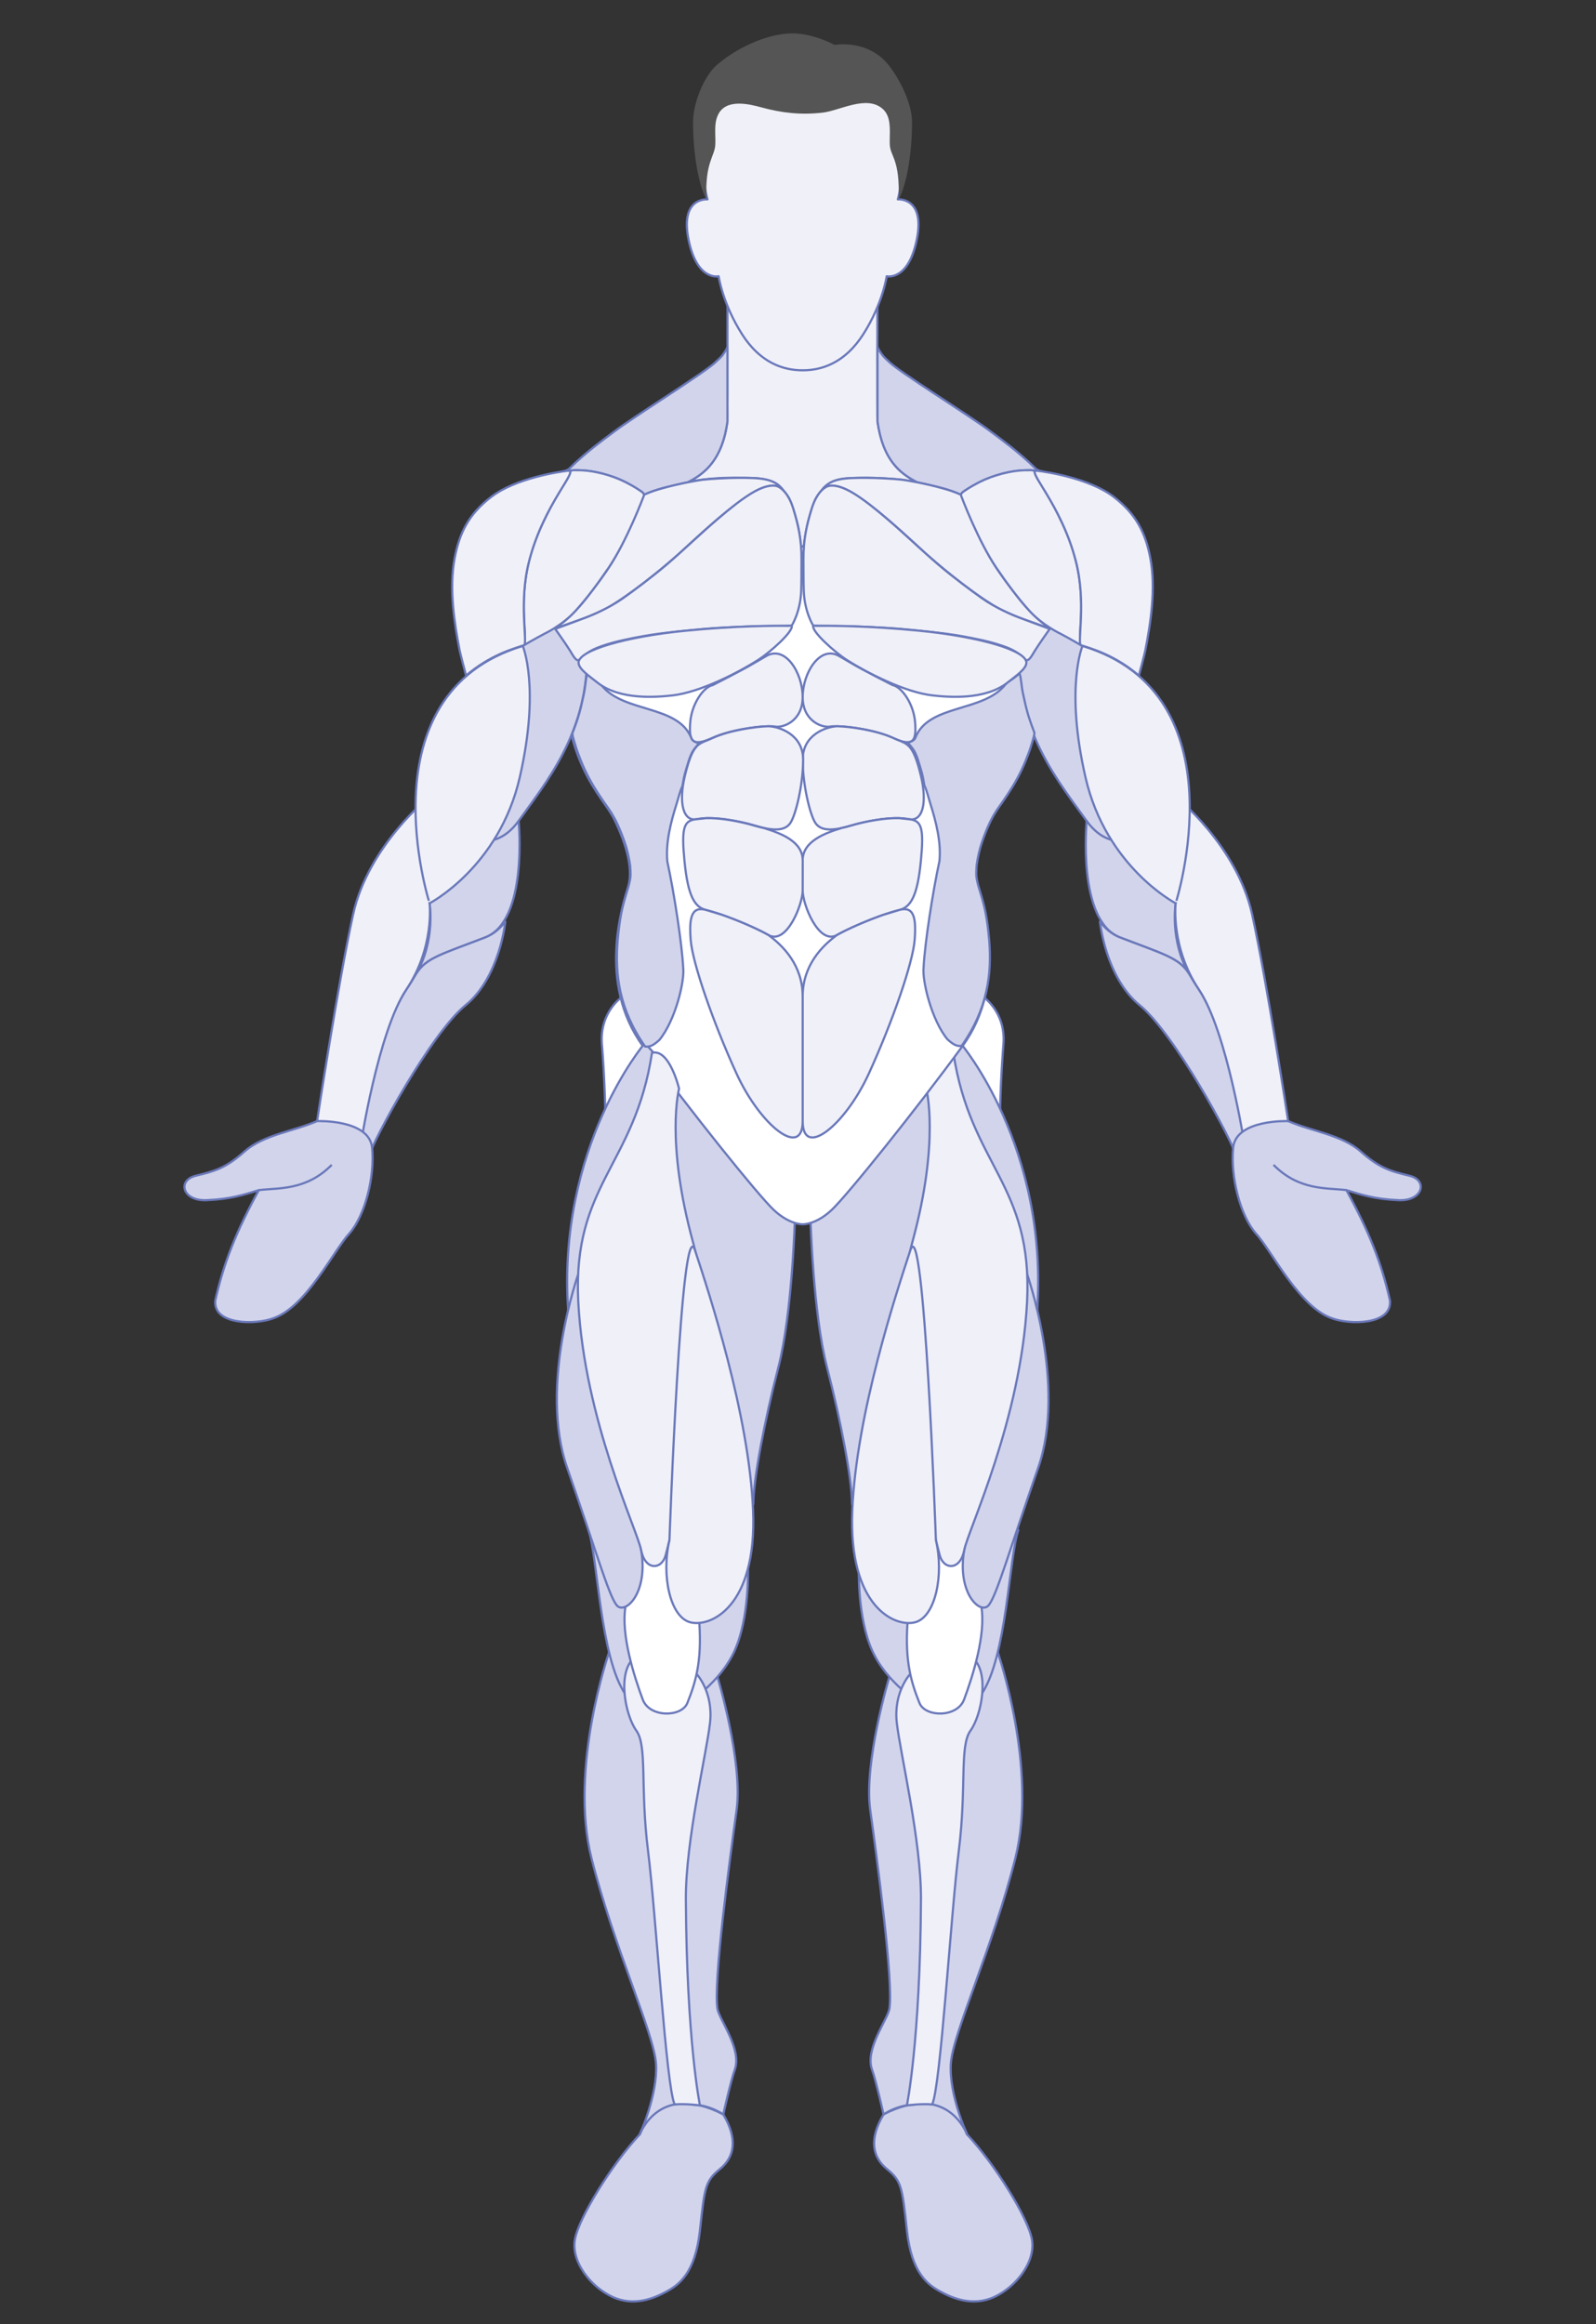 <?xml version="1.0" encoding="utf-8"?>
<!-- Generator: Adobe Illustrator 27.1.1, SVG Export Plug-In . SVG Version: 6.00 Build 0)  -->
<svg version="1.1" id="Layer_1" xmlns="http://www.w3.org/2000/svg" xmlns:xlink="http://www.w3.org/1999/xlink" x="0px" y="0px"
	 viewBox="0 0 1162.2 1692.28" style="enable-background:new 0 0 1162.2 1692.28;" xml:space="preserve">
<rect x="0" y="0" width="1162.2" height="1692.28" fill="#333333" stroke="none"/>
<style type="text/css">
	.st0{fill:#D1D4EB;stroke:#6A78BA;stroke-width:1.585;stroke-linejoin:round;stroke-miterlimit:10;}
	.st1{fill:#F0F0F8;stroke:#6A79BA;stroke-width:1.585;stroke-linejoin:round;stroke-miterlimit:10;}
	.st2{display:none;fill:#855DA7;stroke:#FFFFFF;stroke-width:3.713;stroke-linejoin:round;stroke-miterlimit:10;}
	.st3{display:none;fill:#855FA8;stroke:#FFFFFF;stroke-width:3.713;stroke-linejoin:round;stroke-miterlimit:10;}
	.st4{fill:#EFF0F8;stroke:#6A78BA;stroke-width:1.585;stroke-linejoin:round;stroke-miterlimit:10;}
	.st5{fill:#FFFFFF;stroke:#6A78BA;stroke-width:1.585;stroke-linejoin:round;stroke-miterlimit:10;}
	.st6{fill:#D1D4EB;stroke:#6A78BA;stroke-width:1.585;stroke-linejoin:round;stroke-miterlimit:10;}
	.st7{display:none;fill:#855EA7;stroke:#FFFFFF;stroke-width:3.713;stroke-linejoin:round;stroke-miterlimit:10;}
	.st8{fill:#D1D4EB;stroke:#6A79BA;stroke-width:1.585;stroke-linejoin:round;stroke-miterlimit:10;}
	.st9{display:none;fill:#845BA6;stroke:#FFFFFF;stroke-width:3.713;stroke-linejoin:round;stroke-miterlimit:10;}
	.st10{display:none;fill:#855CA6;stroke:#FFFFFF;stroke-width:3.713;stroke-linejoin:round;stroke-miterlimit:10;}
	.st11{display:none;fill:#EFF0F8;stroke:#6A78BA;stroke-width:1.585;stroke-linejoin:round;stroke-miterlimit:10;}
	.st12{display:none;}
	.st13{display:inline;fill:#EFF0F8;stroke:#6A78BA;stroke-width:1.585;stroke-linejoin:round;stroke-miterlimit:10;}
	.st14{display:inline;fill:#CFCCE6;stroke:#FFFFFF;stroke-width:3.713;stroke-miterlimit:10;}
	.st15{display:none;fill:#835AA6;stroke:#FFFFFF;stroke-width:3.713;stroke-miterlimit:10;}
	.st16{fill:#F0F0F8;stroke:#6A79BA;stroke-width:1.585;stroke-miterlimit:10;}
	.st17{display:none;fill:#855CA6;stroke:#FFFFFF;stroke-width:3.713;stroke-miterlimit:10;}
	.st18{fill:#F0F0F8;stroke:#6A78BA;stroke-width:1.585;stroke-linejoin:round;stroke-miterlimit:10;}
	.st19{display:none;fill:#845BA6;stroke:#FFFFFF;stroke-width:3.713;stroke-miterlimit:10;}
	.st20{fill:#545554;}
	.st21{fill:#F0F0F8;stroke:#6A79BB;stroke-width:1.585;stroke-miterlimit:10;}
	.st22{display:inline;}
	.st23{display:inline;fill:#D1D4EB;stroke:#6A78BA;stroke-width:1.585;stroke-linejoin:round;stroke-miterlimit:10;}
	.st24{fill:none;stroke:#6A78BA;stroke-width:1.585;stroke-linejoin:round;stroke-miterlimit:10;}
	.st25{fill:#F0A798;stroke:#E55752;stroke-width:3.713;stroke-miterlimit:10;}
</style>
<path class="st0" d="M704.16,1554.1c19.73,20.85,44.95,61.1,47.37,77.1s-11.67,33.94-27.41,41.22c-15.74,7.27-30.56,0.97-39.39-3.88
	c-8.83-4.85-20.94-13.09-24.34-44.61c-3.4-31.52-3.89-35.88-14.56-44.61c-10.67-8.73-13.12-21.82-2.44-39.76
	C654.06,1521.61,693.15,1522.58,704.16,1554.1z"/>
<path class="st1" d="M638.99,216.53c-0.11,2.64-0.22,89.11,0,90.58c1.77,11.67,5.36,24.17,14.29,33.61
	c6.07,6.42,14.64,10.47,14.64,10.47c-10.43-2.4-30.04-3.58-41.92-3.27c-14.56,0.38-22.65,0.28-31.36,14.06
	c-3.15,4.99-6.71,19.87-6.71,19.87c-2.56,11.29-3.97,27.49-3.97,27.49s-1.08-19.93-3.18-27.58c0,0-3.94-16.45-7.13-20.51
	c0,0-4.9-6.96-8.03-8.92c-8-5.03-20.5-4.27-26.7-4.41c-24.75-0.54-38.2,3.29-38.2,3.29c12.79-6.18,22.64-16.32,27.27-34.91
	c0.9-3.62,1.72-9.37,1.72-9.37c0.1-6.82-0.13-11.2,0.03-19.14c0,0-0.01-20.33-0.01-27.89c0-12.07,0.01-43.36,0.01-43.36
	s29.64,46.42,51.22,46.1C602.74,262.31,638.99,216.53,638.99,216.53z"/>
<path class="st2" d="M638.57,216.96c-0.11,2.64-0.22,89.11,0,90.58c1.77,11.67,5.36,24.17,14.29,33.61
	c6.07,6.42,14.64,10.47,14.64,10.47c-10.43-2.4-30.04-3.58-41.92-3.27c-14.56,0.38-22.65,0.28-31.36,14.06
	c-3.15,4.99-6.71,19.87-6.71,19.87c-2.56,11.29-3.97,27.49-3.97,27.49s-1.08-19.93-3.18-27.58c0,0-3.94-16.45-7.13-20.51
	c0,0-4.9-6.96-8.03-8.92c-8-5.03-20.5-4.27-26.7-4.41c-24.75-0.54-38.2,3.29-38.2,3.29c12.79-6.18,22.65-16.32,27.27-34.91
	c0.9-3.62,1.72-9.37,1.72-9.37c0.1-6.82-0.13-11.2,0.03-19.14c0,0-0.01-20.33-0.01-27.89c0-12.07,0.01-43.36,0.01-43.36
	s29.64,46.42,51.22,46.1C602.31,262.74,638.57,216.96,638.57,216.96z"/>
<path class="st0" d="M726.56,1203.04c0,0,29.33,84.37,12.84,149.83c-16.49,65.46-45.58,127.53-47.03,149.83
	c-1.45,22.3,11.79,51.4,11.79,51.4s-13.75-38.79-60.77-14.55l-2.9-17.48l51.97-288.49L726.56,1203.04z"/>
<path class="st3" d="M726.56,1203.04c0,0,29.33,84.37,12.84,149.83c-16.49,65.46-45.58,127.53-47.03,149.83
	c-1.45,22.3,11.79,51.4,11.79,51.4s-13.75-38.79-60.77-14.55l-2.9-17.48l51.97-288.49L726.56,1203.04z"/>
<path class="st0" d="M647.62,1220.97c0,0-18.77,62.08-13.92,96.99c4.85,34.91,17.17,126.23,13.92,144.82
	c-1.4,7.99-18.05,29.28-12.59,44.29c2.9,7.96,8.36,32.49,8.36,32.49s9.81-6.98,22.61-7.12c12.8-0.14,21.74-214.47,9.29-271.69
	C656.38,1173.83,647.62,1220.97,647.62,1220.97z"/>
<path class="st3" d="M647.62,1220.97c0,0-18.77,62.08-13.92,96.99c4.85,34.91,17.17,126.23,13.92,144.82
	c-1.4,7.99-18.05,29.28-12.59,44.29c2.9,7.96,8.36,32.49,8.36,32.49s9.81-6.98,22.61-7.12c12.8-0.14,21.74-214.47,9.29-271.69
	C656.38,1173.83,647.62,1220.97,647.62,1220.97z"/>
<path class="st0" d="M741.52,1114.04c-6.77,20.21-8.42,92.88-26.85,119.55c0,0-17.94-49.94,0-86.31
	C732.62,1110.91,741.52,1114.04,741.52,1114.04z"/>
<path class="st3" d="M741.52,1114.04c-6.77,20.21-8.42,92.88-26.85,119.55c0,0-17.94-49.94,0-86.31
	C732.62,1110.91,741.52,1114.04,741.52,1114.04z"/>
<path class="st0" d="M625.43,1142.71c0,0-1.11,34.95,9.56,58.87c10.67,23.92,34.59,38.47,34.59,38.47s13.92-55.28-9.2-82.43
	C637.25,1130.47,625.43,1142.71,625.43,1142.71z"/>
<path class="st3" d="M625.43,1142.71c0,0-1.11,34.95,9.56,58.87c10.67,23.92,34.59,38.47,34.59,38.47s13.92-55.28-9.2-82.43
	C637.25,1130.47,625.43,1142.71,625.43,1142.71z"/>
<path class="st4" d="M662.83,1218.85c0,0-12.4,13.12-9.77,35.75c2.62,22.63,17.81,85.92,17.58,128.33
	c-0.57,103.44-10.26,150.07-10.26,150.07s10.26-1.4,18.42-0.71c6.14-12.61,13.58-138.2,19.4-184.75
	c5.82-46.55,0.38-76.13,8.51-87.44c8.14-11.31,14.01-42.31,1.7-52.84C696.09,1196.74,662.83,1218.85,662.83,1218.85z"/>
<path class="st3" d="M662.83,1218.85c0,0-12.4,13.12-9.77,35.75c2.62,22.63,17.81,85.92,17.58,128.33
	c-0.57,103.44-10.26,150.07-10.26,150.07s10.26-1.4,18.42-0.71c6.14-12.61,13.58-138.2,19.4-184.75
	c5.82-46.55,0.38-76.13,8.51-87.44c8.14-11.31,14.01-42.31,1.7-52.84C696.09,1196.74,662.83,1218.85,662.83,1218.85z"/>
<path class="st5" d="M714.64,1169.94c3.34,20.07-6.14,50.23-12.6,67.53c-4.99,13.36-28.3,12.92-32.46,2.59
	c-5.89-14.65-10.7-30.08-8.74-58.36c1.96-28.28,12.18-62.53,33.31-62.54C715.27,1119.14,711.3,1149.88,714.64,1169.94z"/>
<path class="st0" d="M465.92,1554.1c-19.73,20.85-44.95,61.1-47.37,77.1c-2.42,16,11.67,33.94,27.41,41.22
	c15.74,7.27,30.56,0.97,39.39-3.88c8.83-4.85,20.94-13.09,24.34-44.61c3.4-31.52,3.89-35.88,14.56-44.61
	c10.67-8.73,13.12-21.82,2.44-39.76C516.02,1521.61,476.93,1522.58,465.92,1554.1z"/>
<path class="st6" d="M443.52,1203.04c0,0-29.33,84.37-12.84,149.83c16.49,65.46,45.58,127.53,47.03,149.83
	c1.45,22.3-11.79,51.4-11.79,51.4s13.75-38.79,60.77-14.55l2.9-17.48l-51.97-288.49L443.52,1203.04z"/>
<path class="st7" d="M443.52,1203.04c0,0-29.33,84.37-12.84,149.83c16.49,65.46,45.58,127.53,47.03,149.83
	c1.45,22.3-11.79,51.4-11.79,51.4s13.75-38.79,60.77-14.55l2.9-17.48l-51.97-288.49L443.52,1203.04z"/>
<path class="st8" d="M522.46,1220.97c0,0,18.77,62.08,13.92,96.99c-4.85,34.91-17.17,126.23-13.92,144.82
	c1.4,7.99,18.05,29.28,12.59,44.29c-2.89,7.96-8.36,32.49-8.36,32.49s-9.81-6.98-22.61-7.12c-12.8-0.14-21.74-214.47-9.29-271.69
	C513.7,1173.83,522.46,1220.97,522.46,1220.97z"/>
<path class="st7" d="M522.46,1220.97c0,0,18.77,62.08,13.92,96.99c-4.85,34.91-17.17,126.23-13.92,144.82
	c1.4,7.99,18.05,29.28,12.59,44.29c-2.89,7.96-8.36,32.49-8.36,32.49s-9.81-6.98-22.61-7.12c-12.8-0.14-21.74-214.47-9.29-271.69
	C513.7,1173.83,522.46,1220.97,522.46,1220.97z"/>
<path class="st0" d="M428.55,1114.04c6.77,20.21,8.42,92.88,26.85,119.55c0,0,17.94-49.94,0-86.31
	C437.46,1110.91,428.55,1114.04,428.55,1114.04z"/>
<path class="st7" d="M428.55,1114.04c6.77,20.21,8.42,92.88,26.85,119.55c0,0,17.94-49.94,0-86.31
	C437.46,1110.91,428.55,1114.04,428.55,1114.04z"/>
<path class="st0" d="M544.65,1142.71c0,0,1.11,34.95-9.56,58.87c-10.67,23.92-34.59,38.47-34.59,38.47s-13.92-55.28,9.2-82.43
	C532.82,1130.47,544.65,1142.71,544.65,1142.71z"/>
<path class="st7" d="M544.65,1142.71c0,0,1.11,34.95-9.56,58.87c-10.67,23.92-34.59,38.47-34.59,38.47s-13.92-55.28,9.2-82.43
	C532.82,1130.47,544.65,1142.71,544.65,1142.71z"/>
<path class="st4" d="M507.24,1218.85c0,0,12.4,13.12,9.78,35.75c-2.62,22.63-17.81,85.92-17.58,128.33
	c0.57,103.44,10.26,150.07,10.26,150.07s-10.26-1.4-18.42-0.71c-6.14-12.61-13.58-138.2-19.4-184.75
	c-5.82-46.55-0.38-76.13-8.51-87.44c-8.14-11.31-14.01-42.31-1.7-52.84C473.99,1196.74,507.24,1218.85,507.24,1218.85z"/>
<path class="st7" d="M507.24,1218.85c0,0,12.4,13.12,9.78,35.75c-2.62,22.63-17.81,85.92-17.58,128.33
	c0.57,103.44,10.26,150.07,10.26,150.07s-10.26-1.4-18.42-0.71c-6.14-12.61-13.58-138.2-19.4-184.75
	c-5.82-46.55-0.38-76.13-8.51-87.44c-8.14-11.31-14.01-42.31-1.7-52.84C473.99,1196.74,507.24,1218.85,507.24,1218.85z"/>
<path class="st5" d="M455.44,1169.94c-3.34,20.07,6.14,50.23,12.6,67.53c4.99,13.36,28.3,12.92,32.46,2.59
	c5.89-14.65,10.7-30.08,8.74-58.36c-1.96-28.28-12.18-62.53-33.31-62.54C454.81,1119.14,458.78,1149.88,455.44,1169.94z"/>
<path class="st5" d="M715.31,725.29c0,0,17.32,11.12,15.38,35.05c-1.94,23.92-2.91,53.82-2.42,65.46
	c0.48,11.64-34.04-59.23-34.04-59.23S697.02,732.43,715.31,725.29z"/>
<path class="st5" d="M453.7,725.29c0,0-17.32,11.12-15.38,35.05c1.94,23.92,2.91,53.82,2.42,65.46
	c-0.48,11.64,34.04-59.23,34.04-59.23S471.99,732.43,453.7,725.29z"/>
<path class="st0" d="M590.16,886.68c0,0,1.86,69.56,12.04,108.83c10.18,39.28,18.2,82,18.25,99.4s121.03-245.56,54.06-302.19
	S590.16,886.68,590.16,886.68z"/>
<path class="st3" d="M590.16,886.68c0,0,1.86,69.56,12.04,108.83c10.18,39.28,18.2,82,18.25,99.4s121.03-245.56,54.06-302.19
	S590.16,886.68,590.16,886.68z"/>
<path class="st0" d="M699.42,759.52c0,0,64.46,75.49,55.79,195.75l-70.97-179.07L699.42,759.52z"/>
<path class="st3" d="M699.42,759.52c0,0,64.46,75.49,55.79,195.75l-70.97-179.07L699.42,759.52z"/>
<path class="st0" d="M747.51,926.49c0,0,29.45,82.11,8.5,142.23s-29.97,92.13-35.89,99.89s-23.37-8.24-18.03-39.76
	C707.42,1097.34,747.51,926.49,747.51,926.49z"/>
<path class="st3" d="M747.51,926.49c0,0,29.45,82.11,8.5,142.23s-29.97,92.13-35.89,99.89s-23.37-8.24-18.03-39.76
	C707.42,1097.34,747.51,926.49,747.51,926.49z"/>
<path class="st4" d="M694.23,766.57c12.51,82.36,58.07,95.6,53.67,181.42c-4.4,85.83-42.89,165.83-45.81,180.86
	c-2.92,15.03-15.06,14.23-17.85,3.39c-3-11.64-40.34-153.22-19.97-227.41c20.37-74.19,10.24-112.11,10.24-112.11
	S681.41,763.36,694.23,766.57z"/>
<path class="st3" d="M694.23,766.57c12.51,82.36,58.07,95.6,53.67,181.42c-4.4,85.83-42.89,165.83-45.81,180.86
	c-2.92,15.03-15.06,14.23-17.85,3.39c-3-11.64-40.34-153.22-19.97-227.41c20.37-74.19,10.24-112.11,10.24-112.11
	S681.41,763.36,694.23,766.57z"/>
<path class="st4" d="M681.52,1121.51c6.02,25.28-0.39,55.83-15.12,59.71c-14.73,3.88-48.68-11.15-45.77-81.46
	c2.91-70.31,32.13-158.49,42.25-189.31C673,879.62,681.52,1121.51,681.52,1121.51z"/>
<path class="st3" d="M681.52,1121.51c6.02,25.28-0.39,55.83-15.12,59.71c-14.73,3.88-48.68-11.15-45.77-81.46
	c2.91-70.31,32.13-158.49,42.25-189.31C673,879.62,681.52,1121.51,681.52,1121.51z"/>
<path class="st0" d="M578.85,886.68c0,0-1.86,69.56-12.04,108.83c-10.18,39.28-18.2,82-18.25,99.4
	c-0.05,17.4-121.03-245.56-54.06-302.19S578.85,886.68,578.85,886.68z"/>
<path class="st7" d="M578.85,886.68c0,0-1.86,69.56-12.04,108.83c-10.18,39.28-18.2,82-18.25,99.4
	c-0.05,17.4-121.03-245.56-54.06-302.19S578.85,886.68,578.85,886.68z"/>
<path class="st5" d="M408.51,466.57c0,91.49,29.5,110.91,38.82,130.05c9.33,19.14,13.82,36.81,10.1,49.09
	c-3.72,12.27-22.86,70,10.76,115.99c33.62,45.99,83.75,108.49,95.25,119.29c11.5,10.8,21.09,10.47,21.09,10.47
	s9.59,0.33,21.09-10.47c11.5-10.8,61.63-73.3,95.25-119.29c33.62-45.99,14.48-103.72,10.76-115.99
	c-3.72-12.27,0.78-29.94,10.1-49.09c9.33-19.14,38.82-38.56,38.82-130.05C760.59,375.08,408.51,375.08,408.51,466.57z"/>
<path class="st0" d="M469.59,759.52c0,0-64.46,75.49-55.79,195.75l70.97-179.07L469.59,759.52z"/>
<path class="st7" d="M469.59,759.52c0,0-64.46,75.49-55.79,195.75l70.97-179.07L469.59,759.52z"/>
<path class="st0" d="M421.5,926.49c0,0-29.45,82.11-8.5,142.23c20.95,60.13,29.97,92.13,35.89,99.89
	c5.91,7.76,23.37-8.24,18.03-39.76C461.59,1097.34,421.5,926.49,421.5,926.49z"/>
<path class="st7" d="M421.5,926.49c0,0-29.45,82.11-8.5,142.23c20.95,60.13,29.97,92.13,35.89,99.89
	c5.91,7.76,23.37-8.24,18.03-39.76C461.59,1097.34,421.5,926.49,421.5,926.49z"/>
<path class="st4" d="M474.78,766.57c-12.51,82.36-58.07,95.6-53.67,181.42c4.4,85.83,42.89,165.83,45.81,180.86
	c2.92,15.03,15.06,14.23,17.85,3.39c3-11.64,40.34-153.22,19.97-227.41S494.5,792.72,494.5,792.72S487.6,763.36,474.78,766.57z"/>
<path class="st7" d="M474.78,766.57c-12.51,82.36-58.07,95.6-53.67,181.42c4.4,85.83,42.89,165.83,45.81,180.86
	c2.92,15.03,15.06,14.23,17.85,3.39c3-11.64,40.34-153.22,19.97-227.41S494.5,792.72,494.5,792.72S487.6,763.36,474.78,766.57z"/>
<path class="st4" d="M487.49,1121.51c-6.02,25.28,0.39,55.83,15.12,59.71c14.74,3.88,48.68-11.15,45.77-81.46
	c-2.91-70.31-32.13-158.49-42.25-189.31C496.01,879.62,487.49,1121.51,487.49,1121.51z"/>
<path class="st7" d="M487.49,1121.51c-6.02,25.28,0.39,55.83,15.12,59.71c14.74,3.88,48.68-11.15,45.77-81.46
	c-2.91-70.31-32.13-158.49-42.25-189.31C496.01,879.62,487.49,1121.51,487.49,1121.51z"/>
<path class="st0" d="M856.11,657.7c4.45-40.61-17.57-48.12-64.81-59.95h-0.01c0,0-7.14,72.65,24.27,84.8
	c31.41,12.15,42.98,14.78,50.21,26.33c0.01,0.02,0.02,0.03,0.04,0.05C851.71,684.69,856.11,657.7,856.11,657.7z"/>
<path class="st9" d="M856.11,657.7c4.45-40.61-17.57-48.12-64.81-59.95h-0.01c0,0-7.14,72.65,24.27,84.8
	c31.41,12.15,42.98,14.78,50.21,26.33c0.01,0.02,0.02,0.03,0.04,0.05C851.71,684.69,856.11,657.7,856.11,657.7z"/>
<path class="st0" d="M873,720.43c-2.7-4.02-5.08-7.86-7.2-11.5c-0.01-0.02-0.02-0.03-0.04-0.05c-7.23-11.55-18.8-14.18-50.21-26.33
	c-5.74-2.22-10.55-6.29-14.59-11.43l0,0c0,0,4.04,40.5,28.97,60.81c24.93,20.31,67.37,97.87,71.18,112.07c0,0,4.89-2.98,13.98-2.48
	C915.1,841.53,893.65,751.19,873,720.43z"/>
<path class="st9" d="M873,720.43c-2.7-4.02-5.08-7.86-7.2-11.5c-0.01-0.02-0.02-0.03-0.04-0.05c-7.23-11.55-18.8-14.18-50.21-26.33
	c-5.74-2.22-10.55-6.29-14.59-11.43l0,0c0,0,4.04,40.5,28.97,60.81c24.93,20.31,67.37,97.87,71.18,112.07c0,0,4.89-2.98,13.98-2.48
	C915.1,841.53,893.65,751.19,873,720.43z"/>
<path class="st0" d="M791.3,597.75c-20.01-27.94-49.24-63.15-49.84-118.12c-0.67-60.94,46.61-64.99,52.39-2.84
	c3.32,35.66,49.31,91.28,47.57,114.27C840.13,608.13,811.31,625.68,791.3,597.75z"/>
<path class="st9" d="M791.3,597.75c-20.01-27.94-49.24-63.15-49.84-118.12c-0.67-60.94,46.61-64.99,52.39-2.84
	c3.32,35.66,49.31,91.28,47.57,114.27C840.13,608.13,811.31,625.68,791.3,597.75z"/>
<path class="st4" d="M855.77,579.63c0,0,44.97,35.88,56,86.06s26.26,150.61,26.26,150.61s-11.83,21.2-31.63,18.07
	c0,0-12.76-83.18-33.41-113.95c-20.66-30.76-16.89-62.73-16.89-62.73s-28.86-51.21-9.26-76.91L855.77,579.63z"/>
<path class="st9" d="M855.77,579.63c0,0,44.97,35.88,56,86.06s26.26,150.61,26.26,150.61s-11.83,21.2-31.63,18.07
	c0,0-12.76-83.18-33.41-113.95c-20.66-30.76-16.89-62.73-16.89-62.73s-28.86-51.21-9.26-76.91L855.77,579.63z"/>
<g>
	<path class="st0" d="M897.94,835.85c1.96-21.05,40.09-19.54,40.09-19.54c17.68,7.6,39.11,9.96,52.92,22.19
		c13.81,12.23,21.76,14.26,35.45,17.6c13.69,3.33,9.67,18.54-7.85,17.78c-17.54-0.75-26.74-3.82-38.11-7.32l0,0c0,0,0,0,0,0
		c16.4,30,25.56,52.83,31.73,80.41c1.56,17.98-29.7,17.71-42.34,12.87c-24.04-8.23-44.12-49.82-55.47-61.91
		C903.04,884.82,895.98,856.9,897.94,835.85z"/>
	<path class="st0" d="M980.44,866.56c-14.3-1.76-34.43,0.45-53.07-18.39"/>
</g>
<path class="st8" d="M639.02,252.89c-0.08,3.52,0.04,10.49,0,13.06v40.97c3.76,27.39,15.8,37.61,28.99,44.29
	c0,0,3.95,0.81,15.78,3.62c6.81,1.62,12.43,3.79,16.03,5.5c0,0-0.1-0.93,1.18-1.89c3.97-2.98,11.96-7.61,18.78-10.33
	c12.03-4.49,20.55-5.54,28.61-5.74c2.77-0.07,8.26,0.55,10.47,0.88c-1.18,0.03-3.88-1.28-4.64-1.96l-4.72-4.54
	c-2.91-2.7-7.46-6.53-7.46-6.53c-6.68-5.75-19.62-15.27-19.62-15.27c-16.02-12.28-68.74-44.64-75.48-51.96c0,0-2.6-2.28-3.86-3.78
	C642,257.95,639.53,254.17,639.02,252.89z"/>
<path class="st10" d="M638.59,253.32c-0.08,3.52,0.04,10.49,0,13.06v40.97c3.76,27.39,15.8,37.61,28.99,44.29
	c0,0,3.95,0.81,15.78,3.62c6.81,1.62,12.43,3.79,16.03,5.5c0,0-0.1-0.93,1.18-1.89c3.97-2.98,11.96-7.61,18.78-10.33
	c12.03-4.49,20.55-5.54,28.61-5.74c2.77-0.07,8.26,0.55,10.47,0.88c-1.18,0.03-3.88-1.28-4.64-1.96l-4.72-4.54
	c-2.91-2.7-7.46-6.53-7.46-6.53c-6.68-5.75-19.62-15.27-19.62-15.27c-16.02-12.28-68.74-44.64-75.48-51.96c0,0-2.6-2.28-3.86-3.78
	C641.57,258.38,639.1,254.6,638.59,253.32z"/>
<path class="st4" d="M649.97,498.83c0,0-22.25-11.3-29.81-15.85c-2.43-1.47-5.56-3.13-8.94-5.2c-0.05-0.03-0.12-0.07-0.17-0.1
	c-13.73-8.13-26.54,12.08-26.54,29.86c0,17.78,14.63,22.63,20.12,21.49c5.5-1.14,30.71,1.46,45.58,8.25
	c14.87,6.79,17.18,2.35,16.19-11.15C665.4,512.63,656.76,500.17,649.97,498.83z"/>
<path class="st9" d="M649.97,498.83c0,0,20.53,6.58,20.5,6.57c-24.29-5.55-42.75-17.87-50.31-22.43c-2.43-1.47-5.56-3.13-8.94-5.2
	c-0.05-0.03-0.12-0.07-0.17-0.1c-13.73-8.13-26.54,12.08-26.54,29.86c0,17.78,14.63,22.63,20.12,21.49
	c5.5-1.14,30.71,1.46,45.58,8.25c14.87,6.79,17.18,2.35,16.19-11.15C665.4,512.63,656.76,500.17,649.97,498.83z"/>
<path class="st4" d="M656.07,539.74c-0.03-0.01-0.06-0.03-0.09-0.05c-1.66-0.61-3.55-1.39-5.78-2.41
	c-12.01-5.48-30.75-8.23-40.42-8.48c-8.4,0.28-25.28,6.23-25.28,24.32c0,18.1,5.25,39.76,9.13,45.9c3.88,6.14,12.61,6.14,25.54,2.26
	c12.93-3.88,32-7.11,42.35-4.85c10.34,2.26,13.9-11.64,9.05-31.68C665.72,544.72,661.94,542.2,656.07,539.74z"/>
<path class="st9" d="M656.07,539.74c-0.03-0.01-0.06-0.03-0.09-0.05c-1.66-0.61-3.55-1.39-5.78-2.41
	c-12.01-5.48-30.75-8.23-40.42-8.48c-8.4,0.28-25.28,6.23-25.28,24.32c0,18.1,5.25,39.76,9.13,45.9c3.88,6.14,12.61,6.14,25.54,2.26
	c12.93-3.88,32-7.11,42.35-4.85c10.34,2.26,13.9-11.64,9.05-31.68C665.72,544.72,661.94,542.2,656.07,539.74z"/>
<path class="st4" d="M663.27,596.67c-0.56-0.02-1.14-0.09-1.75-0.22c-1.74-0.15-4.13-0.44-6.95-0.73
	c-10.61-0.24-24.99,2.45-35.4,5.58c-2.41,0.72-4.62,1.26-6.74,1.7c-0.03,0.02-0.06,0.04-0.09,0.06
	c-10.96,3.41-27.87,9.23-27.87,23.46c0,14.22,0.02,11.41,0.02,21.75s11.72,39.99,24.97,32.56c13.25-7.43,36.21-16.16,44.93-18.1
	c8.73-1.94,13.65-10.04,16.16-35.56C672.91,603.38,671.07,597.98,663.27,596.67z"/>
<path class="st9" d="M663.27,596.67c-0.56-0.02-1.14-0.09-1.75-0.22c-1.74-0.15-4.13-0.44-6.95-0.73
	c-10.61-0.24-24.99,2.45-35.4,5.58c-2.41,0.72-4.62,1.26-6.74,1.7c-0.03,0.02-0.06,0.04-0.09,0.06
	c-10.96,3.41-27.87,9.23-27.87,23.46c0,14.22,0.02,11.41,0.02,21.75s11.72,39.99,24.97,32.56c13.25-7.43,36.21-16.16,44.93-18.1
	c8.73-1.94,13.65-10.04,16.16-35.56C672.91,603.38,671.07,597.98,663.27,596.67z"/>
<path class="st4" d="M654.41,662.71c-3,0.91-6.85,2.04-11.08,3.37c-10.57,3.7-24.58,9.53-33.85,14.73
	c-10.54,7.66-24.97,21.98-24.97,44.61c0,22.63,0,63.29,0,90.93c0,27.64,30.89,3.26,48.28-34.88c17.4-38.14,31.96-80.55,33.26-97.07
	C667.34,667.88,665.39,659.37,654.41,662.71z"/>
<path class="st9" d="M654.41,662.71c-3,0.91-6.85,2.04-11.08,3.37c-10.57,3.7-24.58,9.53-33.85,14.73
	c-10.54,7.66-24.97,21.98-24.97,44.61c0,22.63,0,63.29,0,90.93c0,27.64,30.89,3.26,48.28-34.88c17.4-38.14,31.96-80.55,33.26-97.07
	C667.34,667.88,665.39,659.37,654.41,662.71z"/>
<path class="st4" d="M519.04,498.83c0,0,22.25-11.3,29.81-15.85c2.43-1.47,5.56-3.13,8.94-5.2c0.05-0.03,0.12-0.07,0.17-0.1
	c13.73-8.13,26.54,12.08,26.54,29.86c0,17.78-14.63,22.63-20.12,21.49c-5.5-1.14-30.71,1.46-45.58,8.25
	c-14.87,6.79-17.18,2.35-16.19-11.15C503.6,512.63,512.25,500.17,519.04,498.83z"/>
<path class="st9" d="M519.04,498.83c0,0-20.53,6.58-20.5,6.57c24.29-5.55,42.75-17.87,50.31-22.43c2.43-1.47,5.56-3.13,8.94-5.2
	c0.05-0.03,0.12-0.07,0.17-0.1c13.73-8.13,26.54,12.08,26.54,29.86c0,17.78-14.63,22.63-20.12,21.49
	c-5.5-1.14-30.71,1.46-45.58,8.25c-14.87,6.79-17.18,2.35-16.19-11.15C503.6,512.63,512.25,500.17,519.04,498.83z"/>
<path class="st4" d="M513.26,539.74c0.03-0.01,0.06-0.03,0.09-0.05c1.66-0.61,3.55-1.39,5.78-2.41c12.01-5.48,30.75-8.23,40.42-8.48
	c8.4,0.28,25.28,6.23,25.28,24.32c0,18.1-5.25,39.76-9.13,45.9c-3.88,6.14-12.61,6.14-25.54,2.26c-12.93-3.88-32-7.11-42.35-4.85
	c-10.34,2.26-13.9-11.64-9.05-31.68C503.61,544.72,507.4,542.2,513.26,539.74z"/>
<path class="st9" d="M512.94,539.74c0.03-0.01,0.06-0.03,0.09-0.05c1.66-0.61,3.55-1.39,5.78-2.41c12.01-5.48,30.75-8.23,40.42-8.48
	c8.4,0.28,25.28,6.23,25.28,24.32c0,18.1-5.25,39.76-9.13,45.9c-3.88,6.14-12.61,6.14-25.54,2.26c-12.93-3.88-32-7.11-42.35-4.85
	c-10.34,2.26-13.9-11.64-9.05-31.68C503.29,544.72,507.07,542.2,512.94,539.74z"/>
<path class="st4" d="M505.74,596.67c0.56-0.02,1.14-0.09,1.75-0.22c1.74-0.15,4.13-0.44,6.95-0.73c10.61-0.24,24.99,2.45,35.4,5.58
	c2.41,0.72,4.62,1.26,6.74,1.7c0.03,0.02,0.06,0.04,0.09,0.06c10.96,3.41,27.87,9.23,27.87,23.46c0,14.22-0.02,11.41-0.02,21.75
	s-11.72,39.99-24.97,32.56c-13.25-7.43-36.21-16.16-44.93-18.1c-8.73-1.94-13.65-10.04-16.16-35.56
	C496.1,603.38,497.94,597.98,505.74,596.67z"/>
<path class="st9" d="M505.74,596.67c0.56-0.02,1.14-0.09,1.75-0.22c1.74-0.15,4.13-0.44,6.95-0.73c10.61-0.24,24.99,2.45,35.4,5.58
	c2.41,0.72,4.62,1.26,6.74,1.7c0.03,0.02,0.06,0.04,0.09,0.06c10.96,3.41,27.87,9.23,27.87,23.46c0,14.22-0.02,11.41-0.02,21.75
	s-11.72,39.99-24.97,32.56c-13.25-7.43-36.21-16.16-44.93-18.1c-8.73-1.94-13.65-10.04-16.16-35.56
	C496.1,603.38,497.94,597.98,505.74,596.67z"/>
<path class="st4" d="M514.6,662.71c3,0.91,6.85,2.04,11.08,3.37c10.57,3.7,24.58,9.53,33.85,14.73
	c10.54,7.66,24.97,21.98,24.97,44.61c0,22.63,0,63.29,0,90.93c0,27.64-30.89,3.26-48.28-34.88c-17.4-38.14-31.96-80.55-33.26-97.07
	C501.67,667.88,503.62,659.37,514.6,662.71z"/>
<path class="st9" d="M514.6,662.71c3,0.91,6.85,2.04,11.08,3.37c10.57,3.7,24.58,9.53,33.85,14.73
	c10.54,7.66,24.97,21.98,24.97,44.61c0,22.63,0,63.29,0,90.93c0,27.64-30.89,3.26-48.28-34.88c-17.4-38.14-31.96-80.55-33.26-97.07
	C501.67,667.88,503.62,659.37,514.6,662.71z"/>
<path class="st11" d="M828.19,491.27c-35.02-11-41.54-20.66-53.04-26.72c-50.92-26.82-75.74-103.9-75.74-103.9
	s26.97-23.07,63.07-15.85C798.58,352.02,863.03,365.19,828.19,491.27z"/>
<path class="st0" d="M312.82,657.7c-4.45-40.61,17.57-48.12,64.81-59.95h0.01c0,0,7.14,72.65-24.27,84.8
	c-31.41,12.15-42.98,14.78-50.21,26.33c-0.01,0.02-0.02,0.03-0.04,0.05C317.22,684.69,312.82,657.7,312.82,657.7z"/>
<path class="st7" d="M312.82,657.7c-4.45-40.61,17.57-48.12,64.81-59.95h0.01c0,0,7.14,72.65-24.27,84.8
	c-31.41,12.15-42.98,14.78-50.21,26.33c-0.01,0.02-0.02,0.03-0.04,0.05C317.22,684.69,312.82,657.7,312.82,657.7z"/>
<path class="st0" d="M295.93,720.43c2.7-4.02,5.08-7.86,7.2-11.5c0.01-0.02,0.02-0.03,0.04-0.05c7.23-11.55,18.8-14.18,50.21-26.33
	c5.74-2.22,10.55-6.29,14.59-11.43l0,0c0,0-4.04,40.5-28.97,60.81c-24.93,20.31-67.37,97.87-71.18,112.07c0,0-4.89-2.98-13.98-2.48
	C253.83,841.53,275.28,751.19,295.93,720.43z"/>
<path class="st7" d="M295.93,720.43c2.7-4.02,5.08-7.86,7.2-11.5c0.01-0.02,0.02-0.03,0.04-0.05c7.23-11.55,18.8-14.18,50.21-26.33
	c5.74-2.22,10.55-6.29,14.59-11.43l0,0c0,0-4.04,40.5-28.97,60.81c-24.93,20.31-67.37,97.87-71.18,112.07c0,0-4.89-2.98-13.98-2.48
	C253.83,841.53,275.28,751.19,295.93,720.43z"/>
<path class="st0" d="M377.63,597.75c20.01-27.94,49.24-63.15,49.84-118.12c0.67-60.94-46.61-64.99-52.39-2.84
	c-3.32,35.66-49.31,91.28-47.57,114.27C328.8,608.13,357.62,625.68,377.63,597.75z"/>
<path class="st2" d="M377.63,597.75c20.01-27.94,49.24-63.15,49.84-118.12c0.67-60.94-46.61-64.99-52.39-2.84
	c-3.32,35.66-49.31,91.28-47.57,114.27C328.8,608.13,357.62,625.68,377.63,597.75z"/>
<path class="st4" d="M313.16,579.63c0,0-44.97,35.88-56,86.06c-11.03,50.19-26.26,150.61-26.26,150.61s11.83,21.2,31.63,18.07
	c0,0,12.76-83.18,33.41-113.95c20.66-30.76,16.89-62.73,16.89-62.73s28.86-51.21,9.26-76.91L313.16,579.63z"/>
<path class="st2" d="M313.16,579.63c0,0-44.97,35.88-56,86.06c-11.03,50.19-26.26,150.61-26.26,150.61s11.83,21.2,31.63,18.07
	c0,0,12.76-83.18,33.41-113.95c20.66-30.76,16.89-62.73,16.89-62.73s28.86-51.21,9.26-76.91L313.16,579.63z"/>
<g>
	<path class="st0" d="M270.98,835.85c-1.96-21.05-40.09-19.54-40.09-19.54c-17.68,7.6-39.11,9.96-52.92,22.19
		c-13.81,12.23-21.76,14.26-35.45,17.6c-13.69,3.33-9.67,18.54,7.85,17.78c17.54-0.75,26.74-3.82,38.11-7.32l0,0c0,0,0,0,0,0
		c-16.4,30-25.56,52.83-31.73,80.41c-1.56,17.98,29.7,17.71,42.34,12.87c24.04-8.23,44.12-49.82,55.47-61.91
		C265.89,884.82,272.95,856.9,270.98,835.85z"/>
	<path class="st0" d="M188.49,866.56c14.3-1.76,34.43,0.45,53.07-18.39"/>
</g>
<path class="st11" d="M340.74,491.27c35.02-11,41.54-20.66,53.04-26.72c50.92-26.82,75.74-103.9,75.74-103.9
	s-26.97-23.07-63.07-15.85C370.35,352.02,305.9,365.19,340.74,491.27z"/>
<g class="st12">
	<g>
		<path class="st13" d="M700.72,364.39c-7.36-4.61-15.3-7.97-23.84-9.42c-57.11-9.7-71.55-2.95-81.61,9.05
			c-10.06,12-10.76,28.22-10.76,65.28s24.73,47.1,35.65,53.68c10.9,6.57,44.43,29.31,85.49,24.57
			c41.06-4.74,48.36-37.02,59.38-49.22c0,0,0-0.01,0-0.01C727.17,431.81,705.95,378.83,700.72,364.39z"/>
	</g>
	<g>
		<path class="st4" d="M469.51,360.65c0,0,13.96-4.5,22.54-5.68c57.38-7.94,71.55-2.95,81.61,9.05c10.06,12,10.76,28.22,10.76,65.28
			s-24.73,47.1-35.65,53.68c-10.9,6.57-44.43,29.31-85.49,24.57c-41.06-4.74-48.36-37.02-59.38-49.22c0,0,0,0,0,0
			C441.76,431.82,464.28,375.1,469.51,360.65z"/>
	</g>
</g>
<g class="st12">
	<path class="st14" d="M700.71,363.66c-7.36-4.61-15.3-7.97-23.85-9.42c-57.13-9.7-71.57-2.95-81.63,9.05
		c-10.06,12-10.76,28.22-10.76,65.29c0,37.07,24.74,47.11,35.66,53.69c10.91,6.57,44.44,29.32,85.51,24.57
		c41.07-4.74,48.37-37.03,59.39-49.23c0,0,0-0.01,0-0.01C727.16,431.1,705.94,378.1,700.71,363.66z"/>
	<path class="st14" d="M468.22,363.66c7.36-4.61,15.3-7.97,23.85-9.42c57.13-9.7,71.57-2.95,81.63,9.05
		c10.06,12,10.76,28.22,10.76,65.29c0,37.07-24.74,47.11-35.66,53.69c-10.91,6.57-44.44,29.32-85.51,24.57
		c-41.07-4.74-48.37-37.03-59.39-49.23c0,0,0-0.01,0-0.01C441.77,431.1,462.99,378.1,468.22,363.66z"/>
</g>
<path class="st15" d="M468.61,363.03c5.35-2.34,9.71-5.43,14.91-6.66c49.97-11.84,81.64-4.94,71.59-1.03
	c-17.51,6.8-53.37,41.84-60.93,48.29c-15.84,13.53-34.42,28.93-48.21,37.33c-2,1.22-26.63,14.62-29.27,7.16
	c0,0,16.59-17.92,29.44-38.39C458.42,390.19,468.61,363.03,468.61,363.03z"/>
<path class="st15" d="M574.51,456.34c-14.12-2.28-44.15,0.52-75.17,2.92c-44.04,3.41-77.82,14.31-77.82,23.25
	c0,4.61,8.1,9.99,13.54,14.35c16.49,13.2,43.64,10.74,54.95,9.47c19.45-2.19,46.98-16.03,62.52-25.96
	C562,474.31,582.86,457.69,574.51,456.34z"/>
<path class="st15" d="M382.14,469.82c3.01-0.98-4.04-30.71,3.65-60.86c10.91-42.8,37.13-67.21,28.25-66.19
	c-6.77,0.78-37.98,5.47-55.64,18.96c-16.62,12.69-23.3,26.55-26.74,44.77c-4.18,22.19-0.09,47.86,3.67,67.1
	c0.6,3.05,4.67,18.3,4.67,18.3C357.37,477.03,374.32,472.37,382.14,469.82z"/>
<path class="st8" d="M529.7,252.89c0.08,3.52-0.04,10.49,0,13.06v40.97c-3.76,27.39-15.8,37.61-28.99,44.29
	c0,0-3.95,0.81-15.78,3.62c-6.81,1.62-12.43,3.79-16.03,5.5c0,0,0.1-0.93-1.18-1.89c-3.97-2.98-11.96-7.61-18.78-10.33
	c-12.03-4.49-20.55-5.54-28.61-5.74c-2.77-0.07-8.26,0.55-10.47,0.88c1.18,0.03,3.88-1.28,4.64-1.96l4.72-4.54
	c2.91-2.7,7.46-6.53,7.46-6.53c6.68-5.75,19.62-15.27,19.62-15.27c16.02-12.28,68.74-44.64,75.48-51.96c0,0,2.6-2.28,3.86-3.78
	C526.72,257.95,529.19,254.17,529.7,252.89z"/>
<path class="st10" d="M529.27,253.32c0.08,3.52-0.04,10.49,0,13.06v40.97c-3.76,27.39-15.8,37.61-28.99,44.29
	c0,0-3.95,0.81-15.78,3.62c-6.81,1.62-12.43,3.79-16.03,5.5c0,0,0.1-0.93-1.18-1.89c-3.97-2.98-11.96-7.61-18.78-10.33
	c-12.03-4.49-20.55-5.54-28.61-5.74c-2.77-0.07-8.26,0.55-10.47,0.88c1.18,0.03,3.88-1.28,4.64-1.96l4.72-4.54
	c2.91-2.7,7.46-6.53,7.46-6.53c6.68-5.75,19.62-15.27,19.62-15.27c16.02-12.28,68.74-44.64,75.48-51.96c0,0,2.6-2.28,3.86-3.78
	C526.29,258.38,528.76,254.6,529.27,253.32z"/>
<path class="st16" d="M699.82,360.25c-5.35-2.34-8.6-3.35-13.74-4.79c-12.96-3.64-26.67-5.87-29.31-6.18
	c-5.03-0.59-17.94-1.36-25.72-1.36c-15.93,0-26.07,0.21-32.5,8.79c0,0,2.96-3.13,6.86-3.13c3,0,6.32,0.93,8.42,1.75
	c17.51,6.8,53.47,41.72,60.93,48.29c17.61,15.52,34.85,28.64,48.56,37.18c5.12,3.19,15.16,7.77,25.61,11.36
	c15.27,5.25,15.57,5.82,15.96,5.15c0,0-10.23-4.45-26.42-25.97c-4.52-6.02-10.06-13.01-15.43-21.81
	C710.99,389.85,699.82,360.25,699.82,360.25z"/>
<path class="st17" d="M699.39,360.68c-5.35-2.34-8.6-3.35-13.74-4.79c-12.96-3.64-26.67-5.87-29.31-6.18
	c-5.03-0.59-17.94-1.36-25.72-1.36c-15.93,0-26.07,0.21-32.5,8.79c0,0,2.96-3.13,6.86-3.13c3,0,6.32,0.93,8.42,1.75
	c17.51,6.8,53.47,41.72,60.93,48.29c17.61,15.52,34.85,28.64,48.56,37.18c5.12,3.19,15.16,7.77,25.61,11.36
	c15.27,5.25,15.57,5.82,15.96,5.15c0,0-10.23-4.45-26.42-25.97c-4.52-6.02-10.06-13.01-15.43-21.81
	C710.56,390.28,699.39,360.68,699.39,360.68z"/>
<path class="st16" d="M468.91,360.25c5.35-2.34,8.6-3.35,13.74-4.79c12.96-3.64,26.67-5.87,29.31-6.18
	c5.03-0.59,17.94-1.36,25.72-1.36c15.93,0,26.07,0.21,32.5,8.79c0,0-2.96-3.13-6.86-3.13c-3,0-6.32,0.93-8.42,1.75
	c-17.51,6.8-53.47,41.72-60.93,48.29c-17.61,15.52-34.85,28.64-48.56,37.18c-5.12,3.19-15.16,7.77-25.61,11.36
	c-15.27,5.25-15.57,5.82-15.96,5.15c0,0,10.23-4.45,26.42-25.97c4.52-6.02,10.06-13.01,15.43-21.81
	C457.73,389.85,468.91,360.25,468.91,360.25z"/>
<path class="st17" d="M468.48,360.68c5.35-2.34,8.6-3.35,13.74-4.79c12.96-3.64,26.67-5.87,29.31-6.18
	c5.03-0.59,17.94-1.36,25.72-1.36c15.93,0,26.07,0.21,32.5,8.79c0,0-2.96-3.13-6.86-3.13c-3,0-6.32,0.93-8.42,1.75
	c-17.51,6.8-53.47,41.72-60.93,48.29c-17.61,15.52-34.85,28.64-48.56,37.18c-5.12,3.19-15.16,7.77-25.61,11.36
	c-15.27,5.25-15.57,5.82-15.96,5.15c0,0,10.23-4.45,26.42-25.97c4.52-6.02,10.06-13.01,15.43-21.81
	C457.3,390.28,468.48,360.68,468.48,360.68z"/>
<path class="st8" d="M427.64,490.86c1.33,1.1,2.51,2.08,3.93,3.15c2.07,1.57,4.72,2.73,6.32,4.78
	c16.04,20.55,56.23,14.12,65.68,38.99c0.99,2.62,5.51,3.33,5.51,3.33s-3.6,4.14-4.66,5.99c-2.24,3.9-3.61,9.25-5.26,14.73
	c-0.99,3.29-1.48,6.25-2.2,10.46c-1.93,4.17-2.88,8.63-4.28,13.04c-4.37,13.79-8,28.44-6.74,41.93
	c5.03,23.24,10.65,60.05,11.55,77.17c1.25,9.86-5.78,38.82-17.36,52.81c-5.36,4.91-7.5,4.9-10.28,4.83
	c-19.17-27.16-22.05-52.92-20.11-76.89c0.79-8.87,1.62-14.93,2.76-20.69c0.85-4.28,2.04-8.71,3.48-13.44
	c1-3.27,2.11-6.64,2.83-10.57c0.54-2.95,0.42-4.67,0.09-10.06c-0.79-5.61-2.08-11.51-3.92-16.82c-3.15-9.1-6.68-17.54-12.01-25.06
	c-2.16-3.05-4.24-6-6.4-9.26c-4.93-7.45-9.81-15.87-13.62-25.56c-1.33-3.39-2.58-6.53-3.43-9.27c-0.51-1.66-0.99-3.34-1.47-4.86
	c-0.66-2.08-1.17-3.99-1.24-5.65c0,0,3.86-9.69,5.46-16.22c0.74-2.43,1.7-7.04,2.75-11.72
	C426.39,499.92,426.47,493.73,427.64,490.86z"/>
<path class="st10" d="M427.64,490.86c1.33,1.1,2.51,2.08,3.93,3.15c2.07,1.57,4.72,2.73,6.32,4.78
	c16.04,20.55,56.23,14.12,65.68,38.99c0.99,2.62,5.51,3.33,5.51,3.33s-3.6,4.14-4.66,5.99c-2.24,3.9-3.61,9.25-5.26,14.73
	c-0.99,3.29-1.48,6.25-2.2,10.46c-1.93,4.17-2.88,8.63-4.28,13.04c-4.37,13.79-8,28.44-6.74,41.93
	c5.03,23.24,10.65,60.05,11.55,77.17c1.25,9.86-5.78,38.82-17.36,52.81c-5.36,4.91-7.5,4.9-10.28,4.83
	c-19.17-27.16-22.05-52.92-20.11-76.89c0.79-8.87,1.62-14.93,2.76-20.69c0.85-4.28,2.04-8.71,3.48-13.44
	c1-3.27,2.11-6.64,2.83-10.57c0.54-2.95,0.42-4.67,0.09-10.06c-0.79-5.61-2.08-11.51-3.92-16.82c-3.15-9.1-6.68-17.54-12.01-25.06
	c-2.16-3.05-4.24-6-6.4-9.26c-4.93-7.45-9.81-15.87-13.62-25.56c-1.33-3.39-2.58-6.53-3.43-9.27c-0.51-1.66-0.99-3.34-1.47-4.86
	c-0.66-2.08-1.17-3.99-1.24-5.65c0,0,3.86-9.69,5.46-16.22c0.74-2.43,1.7-7.04,2.75-11.72
	C426.39,499.92,426.47,493.73,427.64,490.86z"/>
<path class="st8" d="M742.43,490.4c-1.33,1.1-2.51,2.08-3.93,3.15c-2.07,1.57-4.72,2.73-6.32,4.78
	c-16.04,20.55-56.23,14.12-65.68,38.99c-0.99,2.62-5.51,3.33-5.51,3.33s3.6,4.14,4.66,5.99c2.24,3.9,3.61,9.25,5.26,14.73
	c0.99,3.29,1.48,6.25,2.2,10.46c1.93,4.17,2.88,8.63,4.28,13.04c4.37,13.79,8,28.44,6.74,41.93c-5.03,23.24-10.65,60.05-11.55,77.17
	c-1.25,9.86,5.78,38.82,17.36,52.81c5.36,4.91,7.5,4.9,10.28,4.83c19.17-27.16,22.05-52.92,20.11-76.89
	c-0.79-8.87-1.62-14.93-2.76-20.69c-0.85-4.28-2.04-8.71-3.48-13.44c-1-3.27-2.11-6.64-2.83-10.57c-0.54-2.95-0.42-4.67-0.09-10.06
	c0.79-5.61,2.08-11.51,3.92-16.82c3.15-9.1,6.68-17.54,12.01-25.06c2.16-3.05,4.24-6,6.4-9.26c4.93-7.45,9.81-15.87,13.62-25.56
	c1.33-3.39,2.58-6.53,3.43-9.27c0.51-1.66,0.99-3.34,1.47-4.86c0.66-2.08,1.17-3.99,1.24-5.65c0,0-3.86-9.69-5.46-16.22
	c-0.74-2.43-1.7-7.04-2.75-11.72C743.68,499.46,743.6,493.27,742.43,490.4z"/>
<path class="st10" d="M742.43,490.4c-1.33,1.1-2.51,2.08-3.93,3.15c-2.07,1.57-4.72,2.73-6.32,4.78
	c-16.04,20.55-56.23,14.12-65.68,38.99c-0.99,2.62-5.51,3.33-5.51,3.33s3.6,4.14,4.66,5.99c2.24,3.9,3.61,9.25,5.26,14.73
	c0.99,3.29,1.48,6.25,2.2,10.46c1.93,4.17,2.88,8.63,4.28,13.04c4.37,13.79,8,28.44,6.74,41.93c-5.03,23.24-10.65,60.05-11.55,77.17
	c-1.25,9.86,5.78,38.82,17.36,52.81c5.36,4.91,7.5,4.9,10.28,4.83c19.17-27.16,22.05-52.92,20.11-76.89
	c-0.79-8.87-1.62-14.93-2.76-20.69c-0.85-4.28-2.04-8.71-3.48-13.44c-1-3.27-2.11-6.64-2.83-10.57c-0.54-2.95-0.42-4.67-0.09-10.06
	c0.79-5.61,2.08-11.51,3.92-16.82c3.15-9.1,6.68-17.54,12.01-25.06c2.16-3.05,4.24-6,6.4-9.26c4.93-7.45,9.81-15.87,13.62-25.56
	c1.33-3.39,2.58-6.53,3.43-9.27c0.51-1.66,0.99-3.34,1.47-4.86c0.66-2.08,1.17-3.99,1.24-5.65c0,0-3.86-9.69-5.46-16.22
	c-0.74-2.43-1.7-7.04-2.75-11.72C743.68,499.46,743.6,493.27,742.43,490.4z"/>
<path class="st18" d="M628.59,243.43c-5.92,9.23-13.78,17.4-24.2,22.07c-5.79,2.61-12.4,4.13-19.9,4.13c-7.5,0-14.11-1.52-19.9-4.13
	c-10.44-4.67-18.32-12.86-24.22-22.11c0-0.02,0-0.02,0-0.02c-14.19-22.24-17.07-42.21-17.07-42.21s-15.74,3.77-21.93-26.78
	c-6.29-31.05,13.82-29.22,13.82-29.22s-6.46-19.67,0.29-50.03c6.75-30.37,36.24-50.73,69.01-50.73c32.74,0,62.25,20.36,69.01,50.73
	c6.73,30.37,0.27,50.03,0.27,50.03s20.13-1.83,13.84,29.22c-6.19,30.55-21.93,26.78-21.93,26.78S642.8,221.19,628.59,243.43z"/>
<path class="st16" d="M381.53,469.82c0,0,7.64-4.56,15.04-8.43c0.15-0.08,12.83-5.96,22.59-16.7c8.68-9.55,17.16-21.18,24.02-31.28
	c13.1-19.29,24.94-50.54,25.58-52.26c0.71-1.89-1.28-2.97-3.31-4.35c-3.21-2.18-7.53-4.53-9.78-5.67
	c-9.86-5.04-23.88-8.91-35.18-8.75c-2.05,0.03-4.35-0.38-4.98,0.83c-0.32,0.61-0.56,2.77-3.04,6.66
	c-5.81,9.1-11.41,19.06-14.47,25.29c-8.61,17.49-17.17,38.37-16.54,69.17c0.15,7.5,0.78,15.12,0.82,19.32
	C382.34,469.93,381.27,469.91,381.53,469.82z"/>
<path class="st17" d="M381.11,470.25c0,0,7.64-4.56,15.04-8.43c0.15-0.08,12.83-5.96,22.59-16.7c8.68-9.55,17.16-21.18,24.02-31.28
	c13.1-19.29,24.94-50.54,25.58-52.26c0.71-1.89-1.28-2.97-3.31-4.35c-3.21-2.18-7.53-4.53-9.78-5.67
	c-9.86-5.04-23.88-8.91-35.18-8.75c-2.05,0.03-4.35-0.38-4.98,0.83c-0.32,0.61-0.56,2.77-3.04,6.66
	c-5.81,9.1-11.41,19.06-14.47,25.29c-8.61,17.49-17.17,38.37-16.54,69.17c0.15,7.5,0.78,15.12,0.82,19.32
	C381.91,470.36,380.84,470.34,381.11,470.25z"/>
<path class="st16" d="M787.19,469.82c0,0-7.64-4.56-15.04-8.43c-0.15-0.08-12.83-5.96-22.59-16.7
	c-8.68-9.55-17.16-21.18-24.02-31.28c-13.1-19.29-24.94-50.54-25.58-52.26c-0.71-1.89,1.28-2.97,3.31-4.35
	c3.21-2.18,7.53-4.53,9.78-5.67c9.86-5.04,23.88-8.91,35.18-8.75c2.05,0.03,4.35-0.38,4.98,0.83c0.32,0.61,0.56,2.77,3.04,6.66
	c5.81,9.1,11.41,19.06,14.47,25.29c8.61,17.49,17.17,38.37,16.54,69.17c-0.15,7.5-0.78,15.12-0.82,19.32
	C786.38,469.93,787.45,469.91,787.19,469.82z"/>
<path class="st17" d="M787.19,469.82c0,0-7.64-4.56-15.04-8.43c-0.15-0.08-12.83-5.96-22.59-16.7
	c-8.68-9.55-17.16-21.18-24.02-31.28c-13.1-19.29-24.94-50.54-25.58-52.26c-0.71-1.89,1.28-2.97,3.31-4.35
	c3.21-2.18,7.53-4.53,9.78-5.67c9.86-5.04,23.88-8.91,35.18-8.75c2.05,0.03,4.35-0.38,4.98,0.83c0.32,0.61,0.56,2.77,3.04,6.66
	c5.81,9.1,11.41,19.06,14.47,25.29c8.61,17.49,17.17,38.37,16.54,69.17c-0.15,7.5-0.78,15.12-0.82,19.32
	C786.38,469.93,787.45,469.91,787.19,469.82z"/>
<path class="st16" d="M787.19,469.82c-3.01-0.98,4.04-30.71-3.65-60.86c-10.91-42.8-37.13-67.21-28.25-66.19
	c6.77,0.78,37.98,5.47,55.64,18.96c16.62,12.69,23.3,26.55,26.74,44.77c4.18,22.19,0.09,47.86-3.67,67.1
	c-0.6,3.05-4.67,18.3-4.67,18.3C811.95,477.03,795.01,472.37,787.19,469.82z"/>
<path class="st17" d="M787.19,469.82c-3.01-0.98,4.04-30.71-3.65-60.86c-10.91-42.8-37.13-67.21-28.25-66.19
	c6.77,0.78,37.98,5.47,55.64,18.96c16.62,12.69,23.3,26.55,26.74,44.77c4.18,22.19,0.09,47.86-3.67,67.1
	c-0.6,3.05-4.67,18.3-4.67,18.3C811.95,477.03,795.01,472.37,787.19,469.82z"/>
<path class="st16" d="M381.53,469.82c3.01-0.98-4.04-30.71,3.65-60.86c10.91-42.8,37.13-67.21,28.25-66.19
	c-6.77,0.78-37.98,5.47-55.64,18.96c-16.62,12.69-23.3,26.55-26.74,44.77c-4.18,22.19-0.09,47.86,3.67,67.1
	c0.6,3.05,4.67,18.3,4.67,18.3C356.77,477.03,373.72,472.37,381.53,469.82z"/>
<path class="st17" d="M381.11,470.25c3.01-0.98-4.04-30.71,3.65-60.86c10.91-42.8,37.13-67.21,28.25-66.19
	c-6.77,0.78-37.98,5.47-55.64,18.96c-16.62,12.69-23.3,26.55-26.74,44.77c-4.18,22.19-0.09,47.86,3.67,67.1
	c0.6,3.05,4.67,18.3,4.67,18.3C356.34,477.46,373.29,472.8,381.11,470.25z"/>
<path class="st16" d="M788.25,470.35c0,0-12.82,30.14,2.19,95.62s65.67,91.74,65.67,91.74S905.23,505.57,788.25,470.35z"/>
<path class="st19" d="M788.25,470.35c0,0-12.82,30.14,2.19,95.62s65.67,91.74,65.67,91.74S905.23,505.57,788.25,470.35z"/>
<path class="st16" d="M380.68,470.35c0,0,12.83,30.14-2.19,95.62s-65.67,91.74-65.67,91.74S263.7,505.57,380.68,470.35z"/>
<path class="st17" d="M380.68,470.35c0,0,12.83,30.14-2.19,95.62s-65.67,91.74-65.67,91.74S263.7,505.57,380.68,470.35z"/>
<path class="st20" d="M647.37,47.75c-15.3-19.57-39.62-15.06-39.62-15.06s-15.81-8.57-31.01-8.38
	c-20.39,0.26-43.02,12.52-55.23,23.44c-8.79,7.86-16.84,27.14-16.84,41.24c0,20.63,3.34,44.14,9.78,56.41
	c-1.25-27.31,5.97-31.25,6.43-40.04c0.38-7.27-1.27-15.28,2.11-22.02c5.77-11.49,21.88-7.77,31.29-5.2
	c15.22,4.16,28.94,5.65,44.68,3.88c12.59-1.42,32.11-13.13,43.84-2.7c6.19,5.51,5.14,15.13,5.1,22.77
	c-0.01,1.09-0.02,2.18,0.04,3.27c0.46,8.78,7.53,10.48,6.43,40.04c6.44-12.27,9.78-35.78,9.78-56.41
	C664.17,74.9,654.71,57.14,647.37,47.75z"/>
<path class="st16" d="M602.59,354.1c4.05-1.46,10.84,0.11,19.3,5.32c7.46,4.6,15.12,10.77,23.93,18.26
	c12.44,10.56,25,22.79,37.47,33.44c10.09,8.62,24.22,19.18,31.77,24.49c10.23,7.19,22.4,12.3,26.63,13.9
	c10.41,3.93,22.73,8.42,22.73,8.42s-7.65,10.73-10.93,16.03c-2.1,3.4-4.46,8.22-6.77,6.33c-4.84-3.96-6.47-6.48-16.12-9.83
	c-10.51-3.65-21.32-5.61-30.17-7.25c-13.28-2.46-36.31-4.5-44.36-5.25c-10.77-1-32.29-1.81-39.15-1.98
	c-7.84-0.2-17.56,0.02-24.71-0.39c0,0-6.42-10.05-6.92-25.44c-0.2-6.17-0.17-13.49-0.22-22.83c-0.08-13.98,2.21-24.7,6.1-37.23
	C595.44,356.34,602.59,354.1,602.59,354.1z"/>
<path class="st17" d="M602.16,354.53c4.05-1.46,10.84,0.11,19.3,5.32c7.46,4.6,15.12,10.77,23.93,18.26
	c12.44,10.56,25,22.79,37.47,33.44c10.09,8.62,24.22,19.18,31.77,24.49c10.23,7.19,22.4,12.3,26.63,13.9
	c10.41,3.93,22.73,8.42,22.73,8.42s-7.65,10.73-10.93,16.03c-2.1,3.4-4.46,8.22-6.77,6.33c-4.84-3.96-6.47-6.48-16.12-9.83
	c-10.51-3.65-21.32-5.61-30.17-7.25c-13.28-2.46-36.31-4.5-44.36-5.25c-10.77-1-32.29-1.81-39.15-1.98
	c-7.84-0.2-17.56,0.02-24.71-0.39c0,0-6.42-10.05-6.92-25.44c-0.2-6.17-0.17-13.49-0.22-22.83c-0.08-13.98,2.21-24.7,6.1-37.23
	C595.01,356.77,602.16,354.53,602.16,354.53z"/>
<path class="st16" d="M566.13,354.1c-4.05-1.46-10.84,0.11-19.3,5.32c-7.46,4.6-15.12,10.77-23.93,18.26
	c-12.44,10.56-25,22.79-37.47,33.44c-10.09,8.62-24.22,19.18-31.77,24.49c-10.23,7.19-22.4,12.3-26.63,13.9
	c-10.41,3.93-22.73,8.42-22.73,8.42s7.65,10.73,10.93,16.03c2.1,3.4,4.46,8.22,6.77,6.33c4.84-3.96,6.47-6.48,16.12-9.83
	c10.51-3.65,21.32-5.61,30.17-7.25c13.28-2.46,36.31-4.5,44.36-5.25c10.77-1,32.29-1.81,39.15-1.98c7.84-0.2,17.56,0.02,24.71-0.39
	c0,0,6.42-10.05,6.92-25.44c0.2-6.17,0.17-13.49,0.22-22.83c0.08-13.98-2.21-24.7-6.1-37.23
	C573.28,356.34,566.13,354.1,566.13,354.1z"/>
<path class="st17" d="M565.7,354.53c-4.05-1.46-10.84,0.11-19.3,5.32c-7.46,4.6-15.12,10.77-23.93,18.26
	c-12.44,10.56-25,22.79-37.47,33.44c-10.09,8.62-24.22,19.18-31.77,24.49c-10.23,7.19-22.4,12.3-26.63,13.9
	c-10.41,3.93-22.73,8.42-22.73,8.42s7.65,10.73,10.93,16.03c2.1,3.4,4.46,8.22,6.77,6.33c4.84-3.96,6.47-6.48,16.12-9.83
	c10.51-3.65,21.32-5.61,30.17-7.25c13.28-2.46,36.31-4.5,44.36-5.25c10.77-1,32.29-1.81,39.15-1.98c7.84-0.2,17.56,0.02,24.71-0.39
	c0,0,6.42-10.05,6.92-25.44c0.2-6.17,0.17-13.49,0.22-22.83c0.08-13.98-2.21-24.7-6.1-37.23
	C572.86,356.77,565.7,354.53,565.7,354.53z"/>
<path class="st16" d="M594.52,455.7c8.87-0.16,38.34-0.11,75.07,3.56c43.95,4.39,77.82,14.31,77.82,23.25
	c0,4.61-8.1,9.99-13.54,14.35c-16.49,13.2-43.64,10.74-54.95,9.47c-19.45-2.19-46.98-16.03-62.52-25.96
	c-8.27-5.29-25.59-20.58-24.19-24.77C592.22,455.59,593.45,455.72,594.52,455.7z"/>
<path class="st17" d="M594.52,455.7c8.87-0.16,38.34-0.11,75.07,3.56c43.95,4.39,77.82,14.31,77.82,23.25
	c0,4.61-8.1,9.99-13.54,14.35c-16.49,13.2-43.64,10.74-54.95,9.47c-19.45-2.19-46.98-16.03-62.52-25.96
	c-8.27-5.29-25.59-20.58-24.19-24.77C592.22,455.59,593.45,455.72,594.52,455.7z"/>
<path class="st21" d="M574.2,455.7c-8.87-0.16-38.34-0.11-75.07,3.56c-43.95,4.39-77.82,14.31-77.82,23.25
	c0,4.61,8.1,9.99,13.54,14.35c16.49,13.2,43.64,10.74,54.95,9.47c19.45-2.19,46.98-16.03,62.52-25.96
	c8.27-5.29,25.59-20.58,24.19-24.77C576.5,455.59,575.27,455.72,574.2,455.7z"/>
<path class="st17" d="M574.2,455.7c-8.87-0.16-38.34-0.11-75.07,3.56c-43.95,4.39-77.82,14.31-77.82,23.25
	c0,4.61,8.1,9.99,13.54,14.35c16.49,13.2,43.64,10.74,54.95,9.47c19.45-2.19,46.98-16.03,62.52-25.96
	c8.27-5.29,25.59-20.58,24.19-24.77C576.5,455.59,575.27,455.72,574.2,455.7z"/>
<g class="st12">
	<g class="st22">
		<path class="st0" d="M-417.98,1552.6c19.97,21.11,45.5,61.85,47.95,78.05c2.45,16.2-11.82,34.36-27.75,41.72
			c-15.94,7.36-30.94,0.98-39.88-3.93c-8.94-4.91-21.19-13.25-24.64-45.16c-3.45-31.91-3.94-36.32-14.74-45.16
			c-10.8-8.84-13.28-22.09-2.47-40.25C-468.68,1519.72-429.11,1520.7-417.98,1552.6z"/>
		<path class="st0" d="M-395.29,1197.22c0,0,29.69,85.41,13,151.67c-16.69,66.27-46.14,129.1-47.61,151.68s11.93,52.03,11.93,52.03
			s-13.92-39.27-61.52-14.73l-2.93-17.69l52.61-292.04L-395.29,1197.22z"/>
		<path class="st0" d="M-475.21,1215.37c0,0-19,62.85-14.09,98.19c4.91,35.34,17.38,127.79,14.09,146.6
			c-1.41,8.08-18.28,29.64-12.75,44.83c2.93,8.06,8.46,32.89,8.46,32.89s9.93-7.07,22.89-7.21c12.96-0.14,22.01-217.11,9.41-275.03
			C-466.34,1167.65-475.21,1215.37-475.21,1215.37z"/>
		<path class="st0" d="M-380.15,1107.13c-6.86,20.46-8.53,94.02-27.18,121.02c0,0-18.16-50.56,0-87.37
			S-380.15,1107.13-380.15,1107.13z"/>
		<path class="st0" d="M-497.67,1136.15c0,0-1.12,35.38,9.68,59.6c10.8,24.22,35.01,38.94,35.01,38.94s14.09-55.96-9.32-83.45
			C-485.7,1123.76-497.67,1136.15-497.67,1136.15z"/>
		<path class="st4" d="M-459.81,1213.23c0,0-12.55,13.28-9.9,36.19c2.65,22.91,18.03,86.98,17.8,129.91
			c-0.58,104.72-10.39,151.92-10.39,151.92s10.39-1.41,18.64-0.72c6.22-12.76,13.75-139.91,19.64-187.03
			c5.89-47.12,0.38-77.06,8.62-88.52c8.24-11.45,14.18-42.83,1.72-53.49C-426.14,1190.84-459.81,1213.23-459.81,1213.23z"/>
		<path class="st4" d="M-407.36,1163.72c3.38,20.31-6.22,50.85-12.76,68.36c-5.05,13.52-28.65,13.08-32.86,2.62
			c-5.96-14.83-10.83-30.45-8.85-59.08c1.98-28.62,12.33-63.3,33.72-63.31C-406.72,1112.29-410.74,1143.4-407.36,1163.72z"/>
	</g>
	<g class="st22">
		<path class="st0" d="M-659.14,1552.6c-19.97,21.11-45.5,61.85-47.95,78.05c-2.45,16.2,11.82,34.36,27.75,41.72
			c15.94,7.36,30.94,0.98,39.88-3.93c8.94-4.91,21.19-13.25,24.64-45.16c3.45-31.91,3.94-36.32,14.74-45.16
			c10.8-8.84,13.28-22.09,2.47-40.25C-608.43,1519.72-648,1520.7-659.14,1552.6z"/>
		<path class="st0" d="M-681.82,1197.22c0,0-29.69,85.41-13,151.67c16.69,66.27,46.14,129.1,47.61,151.68
			c1.47,22.58-11.93,52.03-11.93,52.03s13.92-39.27,61.52-14.73l2.93-17.69l-52.61-292.04L-681.82,1197.22z"/>
		<path class="st0" d="M-601.91,1215.37c0,0,19,62.85,14.09,98.19c-4.91,35.34-17.38,127.79-14.09,146.6
			c1.41,8.08,18.28,29.64,12.75,44.83c-2.93,8.06-8.46,32.89-8.46,32.89s-9.93-7.07-22.89-7.21
			c-12.96-0.14-22.01-217.11-9.41-275.03C-610.78,1167.65-601.91,1215.37-601.91,1215.37z"/>
		<path class="st0" d="M-696.97,1107.13c6.86,20.46,8.53,94.02,27.18,121.02c0,0,18.16-50.56,0-87.37
			C-687.95,1103.96-696.97,1107.13-696.97,1107.13z"/>
		<path class="st0" d="M-579.45,1136.15c0,0,1.12,35.38-9.68,59.6c-10.8,24.22-35.01,38.94-35.01,38.94s-14.09-55.96,9.32-83.45
			C-591.42,1123.76-579.45,1136.15-579.45,1136.15z"/>
		<path class="st4" d="M-617.31,1213.23c0,0,12.55,13.28,9.9,36.19c-2.65,22.91-18.03,86.98-17.8,129.91
			c0.58,104.72,10.39,151.92,10.39,151.92s-10.39-1.41-18.64-0.72c-6.22-12.76-13.75-139.91-19.64-187.03
			c-5.89-47.12-0.38-77.06-8.62-88.52s-14.18-42.83-1.72-53.49S-617.31,1213.23-617.31,1213.23z"/>
		<path class="st4" d="M-669.76,1163.72c-3.38,20.31,6.22,50.85,12.76,68.36c5.05,13.52,28.65,13.08,32.86,2.62
			c5.96-14.83,10.83-30.45,8.85-59.08c-1.98-28.62-12.33-63.3-33.72-63.31C-670.4,1112.29-666.38,1143.4-669.76,1163.72z"/>
	</g>
	<path class="st23" d="M-406.68,713.59c0,0,17.54,11.26,15.57,35.48c-1.96,24.22-2.95,54.49-2.45,66.27
		c0.49,11.78-34.46-59.96-34.46-59.96S-425.2,720.82-406.68,713.59z"/>
	<path class="st23" d="M-671.52,713.59c0,0-17.54,11.26-15.57,35.48c1.96,24.22,2.95,54.49,2.45,66.27
		c-0.49,11.78,34.46-59.96,34.46-59.96S-653,720.82-671.52,713.59z"/>
	<g class="st22">
		<g>
			<path class="st0" d="M-533.37,876.96c0,0,1.88,70.41,12.19,110.17c10.31,39.76,18.43,83.01,18.47,100.63
				c0.05,17.62,122.52-248.58,54.72-305.91S-533.37,876.96-533.37,876.96z"/>
			<path class="st0" d="M-422.77,748.24c0,0,65.25,76.42,56.48,198.16l-71.84-181.28L-422.77,748.24z"/>
			<path class="st0" d="M-374.09,917.27c0,0,29.81,83.12,8.61,143.99c-21.21,60.87-30.34,93.26-36.33,101.12
				c-5.99,7.85-23.66-8.34-18.26-40.25C-414.67,1090.22-374.09,917.27-374.09,917.27z"/>
			<path class="st4" d="M-428.02,755.37c12.66,83.37,58.78,96.78,54.33,183.66c-4.45,86.88-43.42,167.88-46.37,183.09
				c-2.95,15.21-15.24,14.4-18.07,3.44c-3.04-11.78-40.83-155.11-20.22-230.21c20.62-75.1,10.37-113.49,10.37-113.49
				S-441,752.13-428.02,755.37z"/>
			<path class="st4" d="M-440.89,1114.69c6.1,25.59-0.39,56.52-15.31,60.45c-14.92,3.93-49.28-11.29-46.33-82.46
				c2.95-71.17,32.52-160.44,42.77-191.64C-449.52,869.82-440.89,1114.69-440.89,1114.69z"/>
		</g>
		<g>
			<path class="st0" d="M-544.83,876.96c0,0-1.88,70.41-12.19,110.17c-10.31,39.76-18.42,83.01-18.47,100.63
				c-0.05,17.62-122.52-248.58-54.72-305.91C-562.42,724.53-544.83,876.96-544.83,876.96z"/>
			<path class="st0" d="M-655.43,748.24c0,0-65.25,76.42-56.48,198.16l71.84-181.28L-655.43,748.24z"/>
			<path class="st0" d="M-704.11,917.27c0,0-29.81,83.12-8.61,143.99c21.21,60.87,30.34,93.26,36.33,101.12s23.66-8.34,18.26-40.25
				C-663.53,1090.22-704.11,917.27-704.11,917.27z"/>
			<path class="st4" d="M-650.18,755.37c-12.66,83.37-58.78,96.78-54.33,183.66s43.42,167.88,46.37,183.09
				c2.95,15.21,15.24,14.4,18.07,3.44c3.04-11.78,40.83-155.11,20.22-230.21c-20.62-75.1-10.37-113.49-10.37-113.49
				S-637.2,752.13-650.18,755.37z"/>
			<path class="st4" d="M-637.31,1114.69c-6.1,25.59,0.39,56.52,15.31,60.45c14.92,3.93,49.28-11.29,46.33-82.46
				c-2.95-71.17-32.52-160.44-42.77-191.64C-628.68,869.82-637.31,1114.69-637.31,1114.69z"/>
		</g>
	</g>
	<path class="st23" d="M-595.24,237.28c0,13.59-76.18,49.22-116.7,90.06c0,0-3.21,34.28-3.21,125.77
		c0,91.49,29.5,110.91,38.82,130.05c9.33,19.14,13.82,36.81,10.1,49.09c-3.72,12.27-22.86,70,10.76,115.99
		c33.62,45.99,83.75,108.49,95.25,119.29S-539.12,878-539.12,878s9.59,0.33,21.09-10.47s61.63-73.3,95.25-119.29
		c33.62-45.99,14.48-103.72,10.76-115.99c-3.72-12.27,0.78-29.94,10.1-49.09c9.33-19.14,38.82-38.56,38.82-130.05
		c0-91.49-3.21-125.77-3.21-125.77C-406.82,286.5-483,250.88-483,237.28H-595.24z"/>
	<g class="st22">
		<path class="st24" d="M-539.18,413.96l-100.96,79.35c-30.2,16.94-49.01,62.2-34.26,94.04l4.06,9.82
			c8.04,17.4,37.16,46.2,60.39,53.07c0,0,25.06-29.29,70.8-29.29s70.8,29.29,70.8,29.29c23.23-6.87,52.36-35.67,60.39-53.07
			l4.06-9.82c14.75-31.85-4.06-77.11-34.26-94.04l-100.96-79.35H-539.18z"/>
	</g>
	<path class="st23" d="M-479.14,191.63c0,1.61-4.48,55.28-5.73,63.56c-6.38,42.29-33.26,58.25-54.26,80.53
		c18.39-33.22,19.17-98.44,19.17-98.44C-509.91,232.79-484.84,200.53-479.14,191.63z"/>
	<path class="st23" d="M-599.11,191.63c0,1.61,4.48,55.28,5.73,63.56c6.38,42.29,33.26,58.25,54.26,80.53
		c-18.39-33.22-19.17-98.44-19.17-98.44C-568.33,232.79-593.4,200.53-599.11,191.63z"/>
	<path class="st23" d="M-519.95,237.28c0,0-0.78,65.22-19.17,98.44c-18.37-33.22-19.17-98.44-19.17-98.44
		c5.58,2.51,11.94,3.97,19.17,3.97C-531.89,241.26-525.53,239.79-519.95,237.28z"/>
	<g class="st22">
		<path class="st25" d="M-472.83,484.35c0,0,20.78,6.66,20.75,6.65c-24.59-5.62-43.28-18.09-50.93-22.7
			c-2.46-1.48-5.63-3.17-9.05-5.26c-0.05-0.03-0.12-0.07-0.17-0.1c-13.9-8.23-26.87,12.23-26.87,30.23c0,18,14.81,22.91,20.37,21.76
			c5.56-1.15,31.09,1.48,46.14,8.35c15.05,6.87,17.39,2.38,16.39-11.29C-457.2,498.32-465.96,485.7-472.83,484.35z"/>
		<path class="st25" d="M-466.65,525.76c-0.03-0.01-0.06-0.03-0.09-0.05c-1.68-0.61-3.59-1.41-5.85-2.44
			c-12.16-5.55-31.13-8.33-40.92-8.59c-8.5,0.29-25.59,6.31-25.59,24.62c0,18.33,5.32,40.25,9.24,46.47
			c3.93,6.22,12.76,6.22,25.85,2.29c13.09-3.93,32.4-7.2,42.87-4.91c10.47,2.29,14.07-11.78,9.16-32.07
			C-456.88,530.8-460.71,528.25-466.65,525.76z"/>
		<path class="st25" d="M-459.36,583.39c-0.57-0.02-1.16-0.09-1.77-0.23c-1.76-0.15-4.18-0.45-7.04-0.74
			c-10.74-0.25-25.3,2.49-35.83,5.64c-2.44,0.73-4.68,1.28-6.82,1.72c-0.03,0.02-0.06,0.04-0.09,0.06
			c-11.09,3.46-28.21,9.35-28.21,23.75c0,14.4,0.02,11.55,0.02,22.02c0,10.47,11.86,40.48,25.28,32.96
			c13.42-7.53,36.65-16.36,45.49-18.32c8.84-1.96,13.82-10.17,16.36-36C-449.6,590.18-451.47,584.71-459.36,583.39z"/>
		<path class="st25" d="M-468.34,650.24c-3.04,0.92-6.93,2.07-11.21,3.41c-10.71,3.75-24.88,9.64-34.27,14.91
			c-10.67,7.75-25.28,22.25-25.28,45.16c0,22.91,0,64.07,0,92.05c0,27.98,31.27,3.3,48.88-35.31
			c17.61-38.61,32.36-81.54,33.67-98.26C-455.25,655.48-457.22,646.86-468.34,650.24z"/>
		<path class="st25" d="M-605.37,484.35c0,0-20.78,6.66-20.75,6.65c24.59-5.62,43.28-18.09,50.93-22.7
			c2.46-1.48,5.63-3.17,9.05-5.26c0.05-0.03,0.12-0.07,0.17-0.1c13.9-8.23,26.87,12.23,26.87,30.23c0,18-14.81,22.91-20.37,21.76
			c-5.56-1.15-31.09,1.48-46.14,8.35c-15.05,6.87-17.39,2.38-16.39-11.29C-621,498.32-612.24,485.7-605.37,484.35z"/>
		<path class="st25" d="M-611.55,525.76c0.03-0.01,0.06-0.03,0.09-0.05c1.68-0.61,3.59-1.41,5.85-2.44
			c12.16-5.55,31.13-8.33,40.92-8.59c8.5,0.29,25.59,6.31,25.59,24.62c0,18.33-5.32,40.25-9.24,46.47
			c-3.93,6.22-12.76,6.22-25.85,2.29c-13.09-3.93-32.4-7.2-42.87-4.91c-10.47,2.29-14.07-11.78-9.16-32.07
			C-621.32,530.8-617.49,528.25-611.55,525.76z"/>
		<path class="st25" d="M-618.84,583.39c0.57-0.02,1.16-0.09,1.77-0.23c1.76-0.15,4.18-0.45,7.04-0.74
			c10.74-0.25,25.3,2.49,35.83,5.64c2.44,0.73,4.68,1.28,6.82,1.72c0.03,0.02,0.06,0.04,0.09,0.06
			c11.09,3.46,28.21,9.35,28.21,23.75c0,14.4-0.02,11.55-0.02,22.02c0,10.47-11.86,40.48-25.28,32.96
			c-13.42-7.53-36.65-16.36-45.49-18.32c-8.84-1.96-13.82-10.17-16.36-36C-628.6,590.18-626.73,584.71-618.84,583.39z"/>
		<path class="st25" d="M-609.87,650.24c3.04,0.92,6.93,2.07,11.21,3.41c10.71,3.75,24.88,9.64,34.27,14.91
			c10.67,7.75,25.28,22.25,25.28,45.16c0,22.91,0,64.07,0,92.05c0,27.98-31.27,3.3-48.88-35.31
			c-17.61-38.61-32.36-81.54-33.67-98.26C-622.95,655.48-620.98,646.86-609.87,650.24z"/>
	</g>
	<path class="st23" d="M-494.48,225.8c-5.99,9.35-13.95,17.62-24.5,22.34c-5.87,2.64-12.55,4.18-20.15,4.18s-14.28-1.54-20.15-4.18
		c-10.57-4.73-18.55-13.02-24.52-22.39c0-0.02,0-0.02,0-0.02c-14.37-22.51-17.28-42.73-17.28-42.73s-15.93,3.82-22.2-27.11
		c-6.37-31.44,13.99-29.58,13.99-29.58s-6.54-19.91,0.3-50.65c6.84-30.74,36.69-51.35,69.86-51.35c33.15,0,63.02,20.61,69.86,51.35
		c6.81,30.74,0.27,50.65,0.27,50.65s20.38-1.86,14.01,29.58c-6.27,30.93-22.2,27.11-22.2,27.11S-480.09,203.29-494.48,225.8z"/>
	<g class="st22">
		<path class="st4" d="M-421.45,348.25c-7.45-4.67-15.49-8.07-24.14-9.53c-57.82-9.82-72.43-2.99-82.62,9.16
			c-10.18,12.15-10.89,28.56-10.89,66.08c0,37.52,25.04,47.68,36.09,54.34c11.04,6.65,44.98,29.67,86.55,24.87
			c41.57-4.8,48.96-37.48,60.11-49.83c0,0,0-0.01,0-0.01C-394.68,416.5-416.15,362.87-421.45,348.25z"/>
		<path class="st4" d="M-659.12,348.25c7.45-4.67,17.86-8.07,26.51-9.53c57.82-9.82,72.43-2.99,82.62,9.16
			c10.18,12.15,10.89,28.56,10.89,66.08c0,37.52-25.04,47.68-36.09,54.34c-11.04,6.65-44.98,29.67-86.55,24.87
			c-41.57-4.8-49.79-39.62-60.94-51.97c0,0,0,0,0,0C-684.35,414.37-664.42,362.87-659.12,348.25z"/>
	</g>
	<g class="st22">
		<g>
			<path class="st0" d="M-750.28,583.04c20.26-28.28,49.84-63.93,50.45-119.57c0.68-61.69-47.18-65.79-53.03-2.87
				c-3.36,36.1-49.91,92.41-48.16,115.67C-799.71,593.55-770.54,611.32-750.28,583.04z"/>
			<path class="st0" d="M-815.89,643.73c-4.51-41.11,17.79-48.71,65.61-60.69l0.01,0c0,0,7.23,73.54-24.57,85.85
				c-14.39,5.57-24.67,9.16-32.28,12.51c-4.61-3.77-5.47-4.48-10.08-8.25C-813.75,656.89-815.89,643.73-815.89,643.73z"/>
			<path class="st0" d="M-832.99,707.23c2.73-4.07,5.14-7.95,7.29-11.64c0.01-0.02,0.02-0.03,0.04-0.05
				c7.32-11.69,19.03-14.35,50.83-26.66c5.81-2.25,10.68-6.36,14.77-11.57l0,0c0,0-4.09,41-29.33,61.56
				c-22.65,18.45-59.58,83.59-69.7,107.14c-1.39,3.24-4.85,4.98-8.31,4.31c-0.06-0.01-0.12-0.02-0.18-0.04
				c-4.21-0.79-6.95-4.87-5.9-9.02C-867.54,797.83-850,732.57-832.99,707.23z"/>
			<path class="st4" d="M-812.34,565.11c-2.08-0.27-4.16,0.35-5.75,1.73c-9.73,8.49-44.58,41.41-54.16,84.98
				c-10.09,45.89-23.64,133.28-26.17,149.75c-0.29,1.88,0.18,3.77,1.28,5.33c3.32,4.72,11.41,14.3,23.17,15.79
				c3.88,0.49,7.47-2.17,8.13-6.03c3.37-19.68,15.29-83.28,32.85-109.44c20.91-31.14,18.5-68.3,18.5-68.3s25.67-43.24,10-70.03
				c-1.13-1.92-3.14-3.17-5.35-3.46L-812.34,565.11z"/>
			<g>
				<path class="st0" d="M-858.24,824.07c-1.76-18.85-32.17-19.83-39.16-19.81c-0.93,0-1.82,0.2-2.68,0.55
					c-17.65,7.28-38.66,9.84-52.32,21.93c-13.98,12.38-22.03,14.43-35.88,17.82c-13.86,3.37-9.79,18.76,7.95,18
					c17.76-0.76,27.07-3.87,38.58-7.41l0,0c0,0,0,0,0,0c-16.6,30.37-25.88,53.48-32.12,81.39c-1.58,18.2,30.07,17.93,42.86,13.02
					c24.33-8.33,44.66-50.43,56.15-62.67C-863.41,873.65-856.26,845.38-858.24,824.07z"/>
				<path class="st0" d="M-941.75,855.16c14.48-1.78,34.85,0.46,53.72-18.62"/>
			</g>
		</g>
		<g>
			<path class="st0" d="M-264.68,643.73c4.51-41.11-17.79-48.71-65.61-60.69l-0.01,0c0,0-7.23,73.54,24.57,85.85
				c14.39,5.57,24.67,9.16,32.28,12.51c4.61-3.77,5.47-4.48,10.08-8.25C-266.82,656.89-264.68,643.73-264.68,643.73z"/>
			<path class="st0" d="M-247.58,707.23c-2.73-4.07-5.14-7.95-7.29-11.64c-0.01-0.02-0.02-0.03-0.04-0.05
				c-7.32-11.69-19.03-14.35-50.83-26.66c-5.81-2.25-10.68-6.36-14.77-11.57l0,0c0,0,4.09,41,29.33,61.56
				c22.65,18.45,59.58,83.59,69.7,107.14c1.39,3.24,4.85,4.98,8.31,4.31c0.06-0.01,0.12-0.02,0.18-0.04
				c4.21-0.79,6.95-4.87,5.9-9.02C-213.03,797.83-230.57,732.57-247.58,707.23z"/>
			<path class="st0" d="M-330.29,583.04c-20.26-28.28-49.84-63.93-50.45-119.57c-0.68-61.69,47.18-65.79,53.03-2.87
				c3.36,36.1,49.91,92.41,48.16,115.67C-280.86,593.55-310.03,611.32-330.29,583.04z"/>
			<path class="st4" d="M-268.23,565.11c2.08-0.27,4.17,0.35,5.75,1.73c9.73,8.49,44.58,41.41,54.16,84.98
				c10.09,45.89,23.64,133.28,26.17,149.75c0.29,1.88-0.18,3.77-1.28,5.33c-3.32,4.72-11.41,14.3-23.17,15.79
				c-3.88,0.49-7.47-2.17-8.13-6.03c-3.37-19.68-15.29-83.28-32.85-109.44c-20.91-31.14-19.94-69.02-19.94-69.02
				s-24.23-42.52-8.56-69.31c1.13-1.92,3.13-3.17,5.35-3.46L-268.23,565.11z"/>
			<g>
				<path class="st0" d="M-222.33,824.07c1.76-18.85,32.17-19.83,39.16-19.81c0.93,0,1.82,0.2,2.68,0.55
					c17.65,7.28,38.66,9.84,52.32,21.93c13.98,12.38,22.03,14.43,35.88,17.82c13.86,3.37,9.79,18.76-7.95,18
					c-17.76-0.76-27.07-3.87-38.58-7.41l0,0c0,0,0,0,0,0c16.6,30.37,25.88,53.48,32.12,81.39c1.58,18.2-30.07,17.93-42.86,13.02
					c-24.33-8.33-44.66-50.43-56.15-62.67C-217.17,873.65-224.32,845.38-222.33,824.07z"/>
				<path class="st0" d="M-138.82,855.16c-14.48-1.78-34.85,0.46-53.72-18.62"/>
			</g>
		</g>
		<path class="st4" d="M-290.91,467.6c-1.07,4.2-5.51,6.57-9.6,5.14c-28.91-10.09-35.36-18.87-46.12-24.54
			c-43.5-22.91-68.18-82.04-74.83-99.95c-1.18-3.17-0.05-6.73,2.77-8.6c9.26-6.18,31.6-18.19,59.23-12.66
			C-323.66,334.14-260.31,347.08-290.91,467.6z"/>
		<path class="st4" d="M-325.99,456.52c-4.15-1.51-8.67,1.02-9.64,5.33c-2.89,12.85-6.33,41.89,4.48,89.01
			c11.29,49.25,42.5,76.58,57.8,87.38c4.22,2.98,10.11,0.83,11.35-4.19C-253.68,600.6-233.95,490.09-325.99,456.52z"/>
		<path class="st4" d="M-789.66,467.6c1.07,4.2,5.51,6.57,9.6,5.14c28.91-10.09,35.36-18.87,46.12-24.54
			c43.5-22.91,68.18-82.04,74.83-99.95c1.18-3.17,0.05-6.73-2.77-8.6c-9.26-6.18-31.6-18.19-59.23-12.66
			C-756.91,334.14-820.26,347.08-789.66,467.6z"/>
		<path class="st4" d="M-754.58,456.52c4.15-1.51,8.67,1.02,9.64,5.33c2.89,12.85,6.33,41.89-4.48,89.01
			c-11.29,49.25-42.5,76.58-57.8,87.38c-4.22,2.98-10.11,0.83-11.35-4.19C-826.9,600.6-846.62,490.09-754.58,456.52z"/>
	</g>
</g>
</svg>
